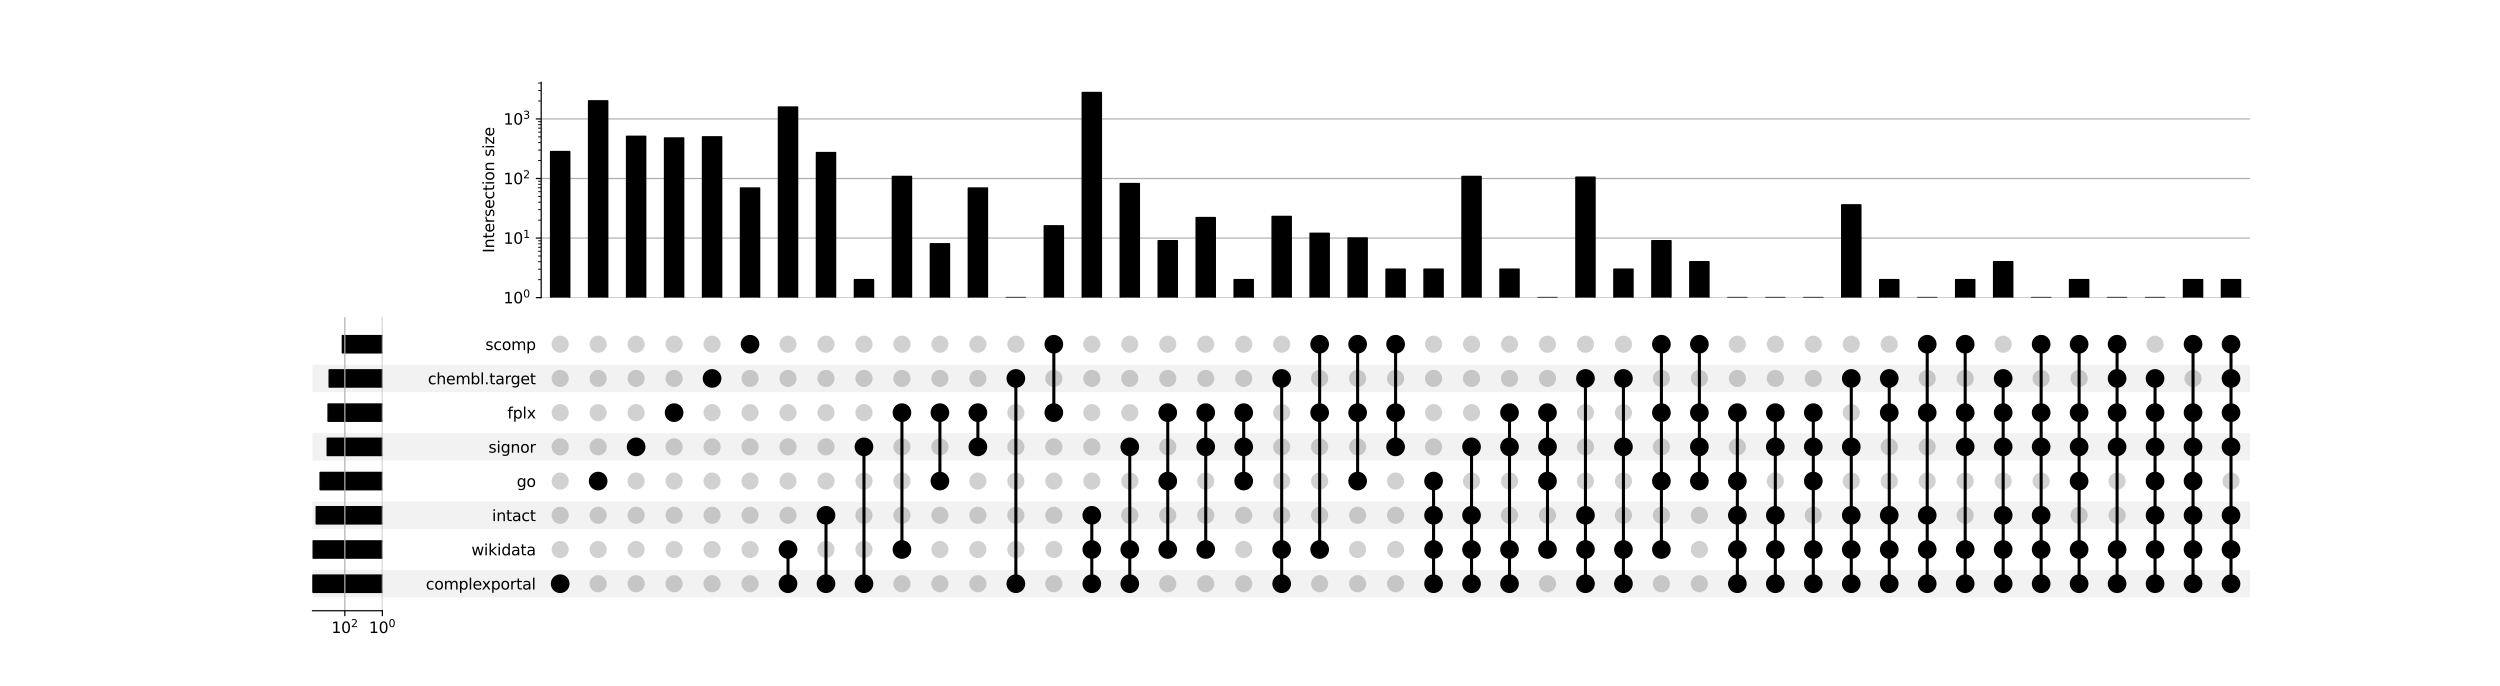<?xml version="1.0" encoding="utf-8" standalone="no"?>
<!DOCTYPE svg PUBLIC "-//W3C//DTD SVG 1.1//EN"
  "http://www.w3.org/Graphics/SVG/1.1/DTD/svg11.dtd">
<svg xmlns:xlink="http://www.w3.org/1999/xlink" width="1631.52pt" height="447.84pt" viewBox="0 0 1631.52 447.84" xmlns="http://www.w3.org/2000/svg" version="1.1">
 <defs>
  <style type="text/css">*{stroke-linejoin: round; stroke-linecap: butt}</style>
 </defs>
 <g id="figure_1">
  <g id="patch_1">
   <path d="M 0 447.84 
L 1631.52 447.84 
L 1631.52 0 
L 0 0 
z
" style="fill: #ffffff"/>
  </g>
  <g id="axes_1">
   <g id="patch_2">
    <path d="M 203.94 389.87 
L 1468.368 389.87 
L 1468.368 372.007 
L 203.94 372.007 
z
" clip-path="url(#pa95a28759a)" style="fill-opacity: 0.051"/>
   </g>
   <g id="patch_3">
    <path d="M 203.94 367.541 
L 1468.368 367.541 
L 1468.368 349.679 
L 203.94 349.679 
L 203.94 367.541 
z
" clip-path="url(#pa95a28759a)" style="fill: none"/>
   </g>
   <g id="patch_4">
    <path d="M 203.94 345.213 
L 1468.368 345.213 
L 1468.368 327.351 
L 203.94 327.351 
z
" clip-path="url(#pa95a28759a)" style="fill-opacity: 0.051"/>
   </g>
   <g id="patch_5">
    <path d="M 203.94 322.885 
L 1468.368 322.885 
L 1468.368 305.022 
L 203.94 305.022 
L 203.94 322.885 
z
" clip-path="url(#pa95a28759a)" style="fill: none"/>
   </g>
   <g id="patch_6">
    <path d="M 203.94 300.557 
L 1468.368 300.557 
L 1468.368 282.694 
L 203.94 282.694 
z
" clip-path="url(#pa95a28759a)" style="fill-opacity: 0.051"/>
   </g>
   <g id="patch_7">
    <path d="M 203.94 278.229 
L 1468.368 278.229 
L 1468.368 260.366 
L 203.94 260.366 
L 203.94 278.229 
z
" clip-path="url(#pa95a28759a)" style="fill: none"/>
   </g>
   <g id="patch_8">
    <path d="M 203.94 255.9 
L 1468.368 255.9 
L 1468.368 238.038 
L 203.94 238.038 
z
" clip-path="url(#pa95a28759a)" style="fill-opacity: 0.051"/>
   </g>
   <g id="patch_9">
    <path d="M 203.94 233.572 
L 1468.368 233.572 
L 1468.368 215.71 
L 203.94 215.71 
L 203.94 233.572 
z
" clip-path="url(#pa95a28759a)" style="fill: none"/>
   </g>
   <g id="matplotlib.axis_1"/>
   <g id="matplotlib.axis_2">
    <g id="ytick_1"/>
    <g id="ytick_2"/>
    <g id="ytick_3"/>
    <g id="ytick_4"/>
    <g id="ytick_5"/>
    <g id="ytick_6"/>
    <g id="ytick_7"/>
    <g id="ytick_8"/>
   </g>
  </g>
  <g id="axes_2">
   <g id="matplotlib.axis_3">
    <g id="ytick_9">
     <g id="line2d_1"/>
     <g id="text_1">
      <!-- complexportal -->
      <g transform="translate(277.898 384.738) scale(0.1 -0.1)">
       <defs>
        <path id="DejaVuSans-63" d="M 3122 3366 
L 3122 2828 
Q 2878 2963 2633 3030 
Q 2388 3097 2138 3097 
Q 1578 3097 1268 2742 
Q 959 2388 959 1747 
Q 959 1106 1268 751 
Q 1578 397 2138 397 
Q 2388 397 2633 464 
Q 2878 531 3122 666 
L 3122 134 
Q 2881 22 2623 -34 
Q 2366 -91 2075 -91 
Q 1284 -91 818 406 
Q 353 903 353 1747 
Q 353 2603 823 3093 
Q 1294 3584 2113 3584 
Q 2378 3584 2631 3529 
Q 2884 3475 3122 3366 
z
" transform="scale(0.016)"/>
        <path id="DejaVuSans-6f" d="M 1959 3097 
Q 1497 3097 1228 2736 
Q 959 2375 959 1747 
Q 959 1119 1226 758 
Q 1494 397 1959 397 
Q 2419 397 2687 759 
Q 2956 1122 2956 1747 
Q 2956 2369 2687 2733 
Q 2419 3097 1959 3097 
z
M 1959 3584 
Q 2709 3584 3137 3096 
Q 3566 2609 3566 1747 
Q 3566 888 3137 398 
Q 2709 -91 1959 -91 
Q 1206 -91 779 398 
Q 353 888 353 1747 
Q 353 2609 779 3096 
Q 1206 3584 1959 3584 
z
" transform="scale(0.016)"/>
        <path id="DejaVuSans-6d" d="M 3328 2828 
Q 3544 3216 3844 3400 
Q 4144 3584 4550 3584 
Q 5097 3584 5394 3201 
Q 5691 2819 5691 2113 
L 5691 0 
L 5113 0 
L 5113 2094 
Q 5113 2597 4934 2840 
Q 4756 3084 4391 3084 
Q 3944 3084 3684 2787 
Q 3425 2491 3425 1978 
L 3425 0 
L 2847 0 
L 2847 2094 
Q 2847 2600 2669 2842 
Q 2491 3084 2119 3084 
Q 1678 3084 1418 2786 
Q 1159 2488 1159 1978 
L 1159 0 
L 581 0 
L 581 3500 
L 1159 3500 
L 1159 2956 
Q 1356 3278 1631 3431 
Q 1906 3584 2284 3584 
Q 2666 3584 2933 3390 
Q 3200 3197 3328 2828 
z
" transform="scale(0.016)"/>
        <path id="DejaVuSans-70" d="M 1159 525 
L 1159 -1331 
L 581 -1331 
L 581 3500 
L 1159 3500 
L 1159 2969 
Q 1341 3281 1617 3432 
Q 1894 3584 2278 3584 
Q 2916 3584 3314 3078 
Q 3713 2572 3713 1747 
Q 3713 922 3314 415 
Q 2916 -91 2278 -91 
Q 1894 -91 1617 61 
Q 1341 213 1159 525 
z
M 3116 1747 
Q 3116 2381 2855 2742 
Q 2594 3103 2138 3103 
Q 1681 3103 1420 2742 
Q 1159 2381 1159 1747 
Q 1159 1113 1420 752 
Q 1681 391 2138 391 
Q 2594 391 2855 752 
Q 3116 1113 3116 1747 
z
" transform="scale(0.016)"/>
        <path id="DejaVuSans-6c" d="M 603 4863 
L 1178 4863 
L 1178 0 
L 603 0 
L 603 4863 
z
" transform="scale(0.016)"/>
        <path id="DejaVuSans-65" d="M 3597 1894 
L 3597 1613 
L 953 1613 
Q 991 1019 1311 708 
Q 1631 397 2203 397 
Q 2534 397 2845 478 
Q 3156 559 3463 722 
L 3463 178 
Q 3153 47 2828 -22 
Q 2503 -91 2169 -91 
Q 1331 -91 842 396 
Q 353 884 353 1716 
Q 353 2575 817 3079 
Q 1281 3584 2069 3584 
Q 2775 3584 3186 3129 
Q 3597 2675 3597 1894 
z
M 3022 2063 
Q 3016 2534 2758 2815 
Q 2500 3097 2075 3097 
Q 1594 3097 1305 2825 
Q 1016 2553 972 2059 
L 3022 2063 
z
" transform="scale(0.016)"/>
        <path id="DejaVuSans-78" d="M 3513 3500 
L 2247 1797 
L 3578 0 
L 2900 0 
L 1881 1375 
L 863 0 
L 184 0 
L 1544 1831 
L 300 3500 
L 978 3500 
L 1906 2253 
L 2834 3500 
L 3513 3500 
z
" transform="scale(0.016)"/>
        <path id="DejaVuSans-72" d="M 2631 2963 
Q 2534 3019 2420 3045 
Q 2306 3072 2169 3072 
Q 1681 3072 1420 2755 
Q 1159 2438 1159 1844 
L 1159 0 
L 581 0 
L 581 3500 
L 1159 3500 
L 1159 2956 
Q 1341 3275 1631 3429 
Q 1922 3584 2338 3584 
Q 2397 3584 2469 3576 
Q 2541 3569 2628 3553 
L 2631 2963 
z
" transform="scale(0.016)"/>
        <path id="DejaVuSans-74" d="M 1172 4494 
L 1172 3500 
L 2356 3500 
L 2356 3053 
L 1172 3053 
L 1172 1153 
Q 1172 725 1289 603 
Q 1406 481 1766 481 
L 2356 481 
L 2356 0 
L 1766 0 
Q 1100 0 847 248 
Q 594 497 594 1153 
L 594 3053 
L 172 3053 
L 172 3500 
L 594 3500 
L 594 4494 
L 1172 4494 
z
" transform="scale(0.016)"/>
        <path id="DejaVuSans-61" d="M 2194 1759 
Q 1497 1759 1228 1600 
Q 959 1441 959 1056 
Q 959 750 1161 570 
Q 1363 391 1709 391 
Q 2188 391 2477 730 
Q 2766 1069 2766 1631 
L 2766 1759 
L 2194 1759 
z
M 3341 1997 
L 3341 0 
L 2766 0 
L 2766 531 
Q 2569 213 2275 61 
Q 1981 -91 1556 -91 
Q 1019 -91 701 211 
Q 384 513 384 1019 
Q 384 1609 779 1909 
Q 1175 2209 1959 2209 
L 2766 2209 
L 2766 2266 
Q 2766 2663 2505 2880 
Q 2244 3097 1772 3097 
Q 1472 3097 1187 3025 
Q 903 2953 641 2809 
L 641 3341 
Q 956 3463 1253 3523 
Q 1550 3584 1831 3584 
Q 2591 3584 2966 3190 
Q 3341 2797 3341 1997 
z
" transform="scale(0.016)"/>
       </defs>
       <use xlink:href="#DejaVuSans-63"/>
       <use xlink:href="#DejaVuSans-6f" transform="translate(54.98 0)"/>
       <use xlink:href="#DejaVuSans-6d" transform="translate(116.162 0)"/>
       <use xlink:href="#DejaVuSans-70" transform="translate(213.574 0)"/>
       <use xlink:href="#DejaVuSans-6c" transform="translate(277.051 0)"/>
       <use xlink:href="#DejaVuSans-65" transform="translate(304.834 0)"/>
       <use xlink:href="#DejaVuSans-78" transform="translate(364.607 0)"/>
       <use xlink:href="#DejaVuSans-70" transform="translate(423.787 0)"/>
       <use xlink:href="#DejaVuSans-6f" transform="translate(487.264 0)"/>
       <use xlink:href="#DejaVuSans-72" transform="translate(548.445 0)"/>
       <use xlink:href="#DejaVuSans-74" transform="translate(589.559 0)"/>
       <use xlink:href="#DejaVuSans-61" transform="translate(628.768 0)"/>
       <use xlink:href="#DejaVuSans-6c" transform="translate(690.047 0)"/>
      </g>
     </g>
    </g>
    <g id="ytick_10">
     <g id="line2d_2"/>
     <g id="text_2">
      <!-- wikidata -->
      <g transform="translate(307.634 362.409) scale(0.1 -0.1)">
       <defs>
        <path id="DejaVuSans-77" d="M 269 3500 
L 844 3500 
L 1563 769 
L 2278 3500 
L 2956 3500 
L 3675 769 
L 4391 3500 
L 4966 3500 
L 4050 0 
L 3372 0 
L 2619 2869 
L 1863 0 
L 1184 0 
L 269 3500 
z
" transform="scale(0.016)"/>
        <path id="DejaVuSans-69" d="M 603 3500 
L 1178 3500 
L 1178 0 
L 603 0 
L 603 3500 
z
M 603 4863 
L 1178 4863 
L 1178 4134 
L 603 4134 
L 603 4863 
z
" transform="scale(0.016)"/>
        <path id="DejaVuSans-6b" d="M 581 4863 
L 1159 4863 
L 1159 1991 
L 2875 3500 
L 3609 3500 
L 1753 1863 
L 3688 0 
L 2938 0 
L 1159 1709 
L 1159 0 
L 581 0 
L 581 4863 
z
" transform="scale(0.016)"/>
        <path id="DejaVuSans-64" d="M 2906 2969 
L 2906 4863 
L 3481 4863 
L 3481 0 
L 2906 0 
L 2906 525 
Q 2725 213 2448 61 
Q 2172 -91 1784 -91 
Q 1150 -91 751 415 
Q 353 922 353 1747 
Q 353 2572 751 3078 
Q 1150 3584 1784 3584 
Q 2172 3584 2448 3432 
Q 2725 3281 2906 2969 
z
M 947 1747 
Q 947 1113 1208 752 
Q 1469 391 1925 391 
Q 2381 391 2643 752 
Q 2906 1113 2906 1747 
Q 2906 2381 2643 2742 
Q 2381 3103 1925 3103 
Q 1469 3103 1208 2742 
Q 947 2381 947 1747 
z
" transform="scale(0.016)"/>
       </defs>
       <use xlink:href="#DejaVuSans-77"/>
       <use xlink:href="#DejaVuSans-69" transform="translate(81.787 0)"/>
       <use xlink:href="#DejaVuSans-6b" transform="translate(109.57 0)"/>
       <use xlink:href="#DejaVuSans-69" transform="translate(167.48 0)"/>
       <use xlink:href="#DejaVuSans-64" transform="translate(195.264 0)"/>
       <use xlink:href="#DejaVuSans-61" transform="translate(258.74 0)"/>
       <use xlink:href="#DejaVuSans-74" transform="translate(320.02 0)"/>
       <use xlink:href="#DejaVuSans-61" transform="translate(359.229 0)"/>
      </g>
     </g>
    </g>
    <g id="ytick_11">
     <g id="line2d_3"/>
     <g id="text_3">
      <!-- intact -->
      <g transform="translate(321.101 340.081) scale(0.1 -0.1)">
       <defs>
        <path id="DejaVuSans-6e" d="M 3513 2113 
L 3513 0 
L 2938 0 
L 2938 2094 
Q 2938 2591 2744 2837 
Q 2550 3084 2163 3084 
Q 1697 3084 1428 2787 
Q 1159 2491 1159 1978 
L 1159 0 
L 581 0 
L 581 3500 
L 1159 3500 
L 1159 2956 
Q 1366 3272 1645 3428 
Q 1925 3584 2291 3584 
Q 2894 3584 3203 3211 
Q 3513 2838 3513 2113 
z
" transform="scale(0.016)"/>
       </defs>
       <use xlink:href="#DejaVuSans-69"/>
       <use xlink:href="#DejaVuSans-6e" transform="translate(27.783 0)"/>
       <use xlink:href="#DejaVuSans-74" transform="translate(91.162 0)"/>
       <use xlink:href="#DejaVuSans-61" transform="translate(130.371 0)"/>
       <use xlink:href="#DejaVuSans-63" transform="translate(191.65 0)"/>
       <use xlink:href="#DejaVuSans-74" transform="translate(246.631 0)"/>
      </g>
     </g>
    </g>
    <g id="ytick_12">
     <g id="line2d_4"/>
     <g id="text_4">
      <!-- go -->
      <g transform="translate(337.217 317.753) scale(0.1 -0.1)">
       <defs>
        <path id="DejaVuSans-67" d="M 2906 1791 
Q 2906 2416 2648 2759 
Q 2391 3103 1925 3103 
Q 1463 3103 1205 2759 
Q 947 2416 947 1791 
Q 947 1169 1205 825 
Q 1463 481 1925 481 
Q 2391 481 2648 825 
Q 2906 1169 2906 1791 
z
M 3481 434 
Q 3481 -459 3084 -895 
Q 2688 -1331 1869 -1331 
Q 1566 -1331 1297 -1286 
Q 1028 -1241 775 -1147 
L 775 -588 
Q 1028 -725 1275 -790 
Q 1522 -856 1778 -856 
Q 2344 -856 2625 -561 
Q 2906 -266 2906 331 
L 2906 616 
Q 2728 306 2450 153 
Q 2172 0 1784 0 
Q 1141 0 747 490 
Q 353 981 353 1791 
Q 353 2603 747 3093 
Q 1141 3584 1784 3584 
Q 2172 3584 2450 3431 
Q 2728 3278 2906 2969 
L 2906 3500 
L 3481 3500 
L 3481 434 
z
" transform="scale(0.016)"/>
       </defs>
       <use xlink:href="#DejaVuSans-67"/>
       <use xlink:href="#DejaVuSans-6f" transform="translate(63.477 0)"/>
      </g>
     </g>
    </g>
    <g id="ytick_13">
     <g id="line2d_5"/>
     <g id="text_5">
      <!-- signor -->
      <g transform="translate(318.781 295.425) scale(0.1 -0.1)">
       <defs>
        <path id="DejaVuSans-73" d="M 2834 3397 
L 2834 2853 
Q 2591 2978 2328 3040 
Q 2066 3103 1784 3103 
Q 1356 3103 1142 2972 
Q 928 2841 928 2578 
Q 928 2378 1081 2264 
Q 1234 2150 1697 2047 
L 1894 2003 
Q 2506 1872 2764 1633 
Q 3022 1394 3022 966 
Q 3022 478 2636 193 
Q 2250 -91 1575 -91 
Q 1294 -91 989 -36 
Q 684 19 347 128 
L 347 722 
Q 666 556 975 473 
Q 1284 391 1588 391 
Q 1994 391 2212 530 
Q 2431 669 2431 922 
Q 2431 1156 2273 1281 
Q 2116 1406 1581 1522 
L 1381 1569 
Q 847 1681 609 1914 
Q 372 2147 372 2553 
Q 372 3047 722 3315 
Q 1072 3584 1716 3584 
Q 2034 3584 2315 3537 
Q 2597 3491 2834 3397 
z
" transform="scale(0.016)"/>
       </defs>
       <use xlink:href="#DejaVuSans-73"/>
       <use xlink:href="#DejaVuSans-69" transform="translate(52.1 0)"/>
       <use xlink:href="#DejaVuSans-67" transform="translate(79.883 0)"/>
       <use xlink:href="#DejaVuSans-6e" transform="translate(143.359 0)"/>
       <use xlink:href="#DejaVuSans-6f" transform="translate(206.738 0)"/>
       <use xlink:href="#DejaVuSans-72" transform="translate(267.92 0)"/>
      </g>
     </g>
    </g>
    <g id="ytick_14">
     <g id="line2d_6"/>
     <g id="text_6">
      <!-- fplx -->
      <g transform="translate(331.118 273.097) scale(0.1 -0.1)">
       <defs>
        <path id="DejaVuSans-66" d="M 2375 4863 
L 2375 4384 
L 1825 4384 
Q 1516 4384 1395 4259 
Q 1275 4134 1275 3809 
L 1275 3500 
L 2222 3500 
L 2222 3053 
L 1275 3053 
L 1275 0 
L 697 0 
L 697 3053 
L 147 3053 
L 147 3500 
L 697 3500 
L 697 3744 
Q 697 4328 969 4595 
Q 1241 4863 1831 4863 
L 2375 4863 
z
" transform="scale(0.016)"/>
       </defs>
       <use xlink:href="#DejaVuSans-66"/>
       <use xlink:href="#DejaVuSans-70" transform="translate(35.205 0)"/>
       <use xlink:href="#DejaVuSans-6c" transform="translate(98.682 0)"/>
       <use xlink:href="#DejaVuSans-78" transform="translate(126.465 0)"/>
      </g>
     </g>
    </g>
    <g id="ytick_15">
     <g id="line2d_7"/>
     <g id="text_7">
      <!-- chembl.target -->
      <g transform="translate(279.243 250.768) scale(0.1 -0.1)">
       <defs>
        <path id="DejaVuSans-68" d="M 3513 2113 
L 3513 0 
L 2938 0 
L 2938 2094 
Q 2938 2591 2744 2837 
Q 2550 3084 2163 3084 
Q 1697 3084 1428 2787 
Q 1159 2491 1159 1978 
L 1159 0 
L 581 0 
L 581 4863 
L 1159 4863 
L 1159 2956 
Q 1366 3272 1645 3428 
Q 1925 3584 2291 3584 
Q 2894 3584 3203 3211 
Q 3513 2838 3513 2113 
z
" transform="scale(0.016)"/>
        <path id="DejaVuSans-62" d="M 3116 1747 
Q 3116 2381 2855 2742 
Q 2594 3103 2138 3103 
Q 1681 3103 1420 2742 
Q 1159 2381 1159 1747 
Q 1159 1113 1420 752 
Q 1681 391 2138 391 
Q 2594 391 2855 752 
Q 3116 1113 3116 1747 
z
M 1159 2969 
Q 1341 3281 1617 3432 
Q 1894 3584 2278 3584 
Q 2916 3584 3314 3078 
Q 3713 2572 3713 1747 
Q 3713 922 3314 415 
Q 2916 -91 2278 -91 
Q 1894 -91 1617 61 
Q 1341 213 1159 525 
L 1159 0 
L 581 0 
L 581 4863 
L 1159 4863 
L 1159 2969 
z
" transform="scale(0.016)"/>
        <path id="DejaVuSans-2e" d="M 684 794 
L 1344 794 
L 1344 0 
L 684 0 
L 684 794 
z
" transform="scale(0.016)"/>
       </defs>
       <use xlink:href="#DejaVuSans-63"/>
       <use xlink:href="#DejaVuSans-68" transform="translate(54.98 0)"/>
       <use xlink:href="#DejaVuSans-65" transform="translate(118.359 0)"/>
       <use xlink:href="#DejaVuSans-6d" transform="translate(179.883 0)"/>
       <use xlink:href="#DejaVuSans-62" transform="translate(277.295 0)"/>
       <use xlink:href="#DejaVuSans-6c" transform="translate(340.771 0)"/>
       <use xlink:href="#DejaVuSans-2e" transform="translate(368.555 0)"/>
       <use xlink:href="#DejaVuSans-74" transform="translate(400.342 0)"/>
       <use xlink:href="#DejaVuSans-61" transform="translate(439.551 0)"/>
       <use xlink:href="#DejaVuSans-72" transform="translate(500.83 0)"/>
       <use xlink:href="#DejaVuSans-67" transform="translate(540.193 0)"/>
       <use xlink:href="#DejaVuSans-65" transform="translate(603.67 0)"/>
       <use xlink:href="#DejaVuSans-74" transform="translate(665.193 0)"/>
      </g>
     </g>
    </g>
    <g id="ytick_16">
     <g id="line2d_8"/>
     <g id="text_8">
      <!-- scomp -->
      <g transform="translate(316.768 228.44) scale(0.1 -0.1)">
       <use xlink:href="#DejaVuSans-73"/>
       <use xlink:href="#DejaVuSans-63" transform="translate(52.1 0)"/>
       <use xlink:href="#DejaVuSans-6f" transform="translate(107.08 0)"/>
       <use xlink:href="#DejaVuSans-6d" transform="translate(168.262 0)"/>
       <use xlink:href="#DejaVuSans-70" transform="translate(265.674 0)"/>
      </g>
     </g>
    </g>
   </g>
   <g id="LineCollection_1">
    <path d="M 365.575 380.938 
L 365.575 380.938 
" clip-path="url(#p3c4d94bde0)" style="fill: none; stroke: #000000; stroke-width: 2"/>
    <path d="M 390.357 313.954 
L 390.357 313.954 
" clip-path="url(#p3c4d94bde0)" style="fill: none; stroke: #000000; stroke-width: 2"/>
    <path d="M 415.139 291.625 
L 415.139 291.625 
" clip-path="url(#p3c4d94bde0)" style="fill: none; stroke: #000000; stroke-width: 2"/>
    <path d="M 439.92 269.297 
L 439.92 269.297 
" clip-path="url(#p3c4d94bde0)" style="fill: none; stroke: #000000; stroke-width: 2"/>
    <path d="M 464.702 246.969 
L 464.702 246.969 
" clip-path="url(#p3c4d94bde0)" style="fill: none; stroke: #000000; stroke-width: 2"/>
    <path d="M 489.484 224.641 
L 489.484 224.641 
" clip-path="url(#p3c4d94bde0)" style="fill: none; stroke: #000000; stroke-width: 2"/>
    <path d="M 514.266 380.938 
L 514.266 358.61 
" clip-path="url(#p3c4d94bde0)" style="fill: none; stroke: #000000; stroke-width: 2"/>
    <path d="M 539.048 380.938 
L 539.048 336.282 
" clip-path="url(#p3c4d94bde0)" style="fill: none; stroke: #000000; stroke-width: 2"/>
    <path d="M 563.83 380.938 
L 563.83 291.625 
" clip-path="url(#p3c4d94bde0)" style="fill: none; stroke: #000000; stroke-width: 2"/>
    <path d="M 588.612 358.61 
L 588.612 269.297 
" clip-path="url(#p3c4d94bde0)" style="fill: none; stroke: #000000; stroke-width: 2"/>
    <path d="M 613.394 313.954 
L 613.394 269.297 
" clip-path="url(#p3c4d94bde0)" style="fill: none; stroke: #000000; stroke-width: 2"/>
    <path d="M 638.175 291.625 
L 638.175 269.297 
" clip-path="url(#p3c4d94bde0)" style="fill: none; stroke: #000000; stroke-width: 2"/>
    <path d="M 662.957 380.938 
L 662.957 246.969 
" clip-path="url(#p3c4d94bde0)" style="fill: none; stroke: #000000; stroke-width: 2"/>
    <path d="M 687.739 269.297 
L 687.739 224.641 
" clip-path="url(#p3c4d94bde0)" style="fill: none; stroke: #000000; stroke-width: 2"/>
    <path d="M 712.521 380.938 
L 712.521 336.282 
" clip-path="url(#p3c4d94bde0)" style="fill: none; stroke: #000000; stroke-width: 2"/>
    <path d="M 737.303 380.938 
L 737.303 291.625 
" clip-path="url(#p3c4d94bde0)" style="fill: none; stroke: #000000; stroke-width: 2"/>
    <path d="M 762.085 358.61 
L 762.085 269.297 
" clip-path="url(#p3c4d94bde0)" style="fill: none; stroke: #000000; stroke-width: 2"/>
    <path d="M 786.867 358.61 
L 786.867 269.297 
" clip-path="url(#p3c4d94bde0)" style="fill: none; stroke: #000000; stroke-width: 2"/>
    <path d="M 811.649 313.954 
L 811.649 269.297 
" clip-path="url(#p3c4d94bde0)" style="fill: none; stroke: #000000; stroke-width: 2"/>
    <path d="M 836.43 380.938 
L 836.43 246.969 
" clip-path="url(#p3c4d94bde0)" style="fill: none; stroke: #000000; stroke-width: 2"/>
    <path d="M 861.212 358.61 
L 861.212 224.641 
" clip-path="url(#p3c4d94bde0)" style="fill: none; stroke: #000000; stroke-width: 2"/>
    <path d="M 885.994 313.954 
L 885.994 224.641 
" clip-path="url(#p3c4d94bde0)" style="fill: none; stroke: #000000; stroke-width: 2"/>
    <path d="M 910.776 291.625 
L 910.776 224.641 
" clip-path="url(#p3c4d94bde0)" style="fill: none; stroke: #000000; stroke-width: 2"/>
    <path d="M 935.558 380.938 
L 935.558 313.954 
" clip-path="url(#p3c4d94bde0)" style="fill: none; stroke: #000000; stroke-width: 2"/>
    <path d="M 960.34 380.938 
L 960.34 291.625 
" clip-path="url(#p3c4d94bde0)" style="fill: none; stroke: #000000; stroke-width: 2"/>
    <path d="M 985.122 380.938 
L 985.122 269.297 
" clip-path="url(#p3c4d94bde0)" style="fill: none; stroke: #000000; stroke-width: 2"/>
    <path d="M 1009.903 358.61 
L 1009.903 269.297 
" clip-path="url(#p3c4d94bde0)" style="fill: none; stroke: #000000; stroke-width: 2"/>
    <path d="M 1034.685 380.938 
L 1034.685 246.969 
" clip-path="url(#p3c4d94bde0)" style="fill: none; stroke: #000000; stroke-width: 2"/>
    <path d="M 1059.467 380.938 
L 1059.467 246.969 
" clip-path="url(#p3c4d94bde0)" style="fill: none; stroke: #000000; stroke-width: 2"/>
    <path d="M 1084.249 358.61 
L 1084.249 224.641 
" clip-path="url(#p3c4d94bde0)" style="fill: none; stroke: #000000; stroke-width: 2"/>
    <path d="M 1109.031 313.954 
L 1109.031 224.641 
" clip-path="url(#p3c4d94bde0)" style="fill: none; stroke: #000000; stroke-width: 2"/>
    <path d="M 1133.813 380.938 
L 1133.813 269.297 
" clip-path="url(#p3c4d94bde0)" style="fill: none; stroke: #000000; stroke-width: 2"/>
    <path d="M 1158.595 380.938 
L 1158.595 269.297 
" clip-path="url(#p3c4d94bde0)" style="fill: none; stroke: #000000; stroke-width: 2"/>
    <path d="M 1183.377 380.938 
L 1183.377 269.297 
" clip-path="url(#p3c4d94bde0)" style="fill: none; stroke: #000000; stroke-width: 2"/>
    <path d="M 1208.158 380.938 
L 1208.158 246.969 
" clip-path="url(#p3c4d94bde0)" style="fill: none; stroke: #000000; stroke-width: 2"/>
    <path d="M 1232.94 380.938 
L 1232.94 246.969 
" clip-path="url(#p3c4d94bde0)" style="fill: none; stroke: #000000; stroke-width: 2"/>
    <path d="M 1257.722 380.938 
L 1257.722 224.641 
" clip-path="url(#p3c4d94bde0)" style="fill: none; stroke: #000000; stroke-width: 2"/>
    <path d="M 1282.504 380.938 
L 1282.504 224.641 
" clip-path="url(#p3c4d94bde0)" style="fill: none; stroke: #000000; stroke-width: 2"/>
    <path d="M 1307.286 380.938 
L 1307.286 246.969 
" clip-path="url(#p3c4d94bde0)" style="fill: none; stroke: #000000; stroke-width: 2"/>
    <path d="M 1332.068 380.938 
L 1332.068 224.641 
" clip-path="url(#p3c4d94bde0)" style="fill: none; stroke: #000000; stroke-width: 2"/>
    <path d="M 1356.85 380.938 
L 1356.85 224.641 
" clip-path="url(#p3c4d94bde0)" style="fill: none; stroke: #000000; stroke-width: 2"/>
    <path d="M 1381.631 380.938 
L 1381.631 224.641 
" clip-path="url(#p3c4d94bde0)" style="fill: none; stroke: #000000; stroke-width: 2"/>
    <path d="M 1406.413 380.938 
L 1406.413 246.969 
" clip-path="url(#p3c4d94bde0)" style="fill: none; stroke: #000000; stroke-width: 2"/>
    <path d="M 1431.195 380.938 
L 1431.195 224.641 
" clip-path="url(#p3c4d94bde0)" style="fill: none; stroke: #000000; stroke-width: 2"/>
    <path d="M 1455.977 380.938 
L 1455.977 224.641 
" clip-path="url(#p3c4d94bde0)" style="fill: none; stroke: #000000; stroke-width: 2"/>
   </g>
   <g id="PathCollection_1">
    <defs>
     <path id="C0_0_925647f844" d="M 0 5.6 
C 1.485 5.6 2.91 5.01 3.96 3.96 
C 5.01 2.91 5.6 1.485 5.6 -0 
C 5.6 -1.485 5.01 -2.91 3.96 -3.96 
C 2.91 -5.01 1.485 -5.6 0 -5.6 
C -1.485 -5.6 -2.91 -5.01 -3.96 -3.96 
C -5.01 -2.91 -5.6 -1.485 -5.6 0 
C -5.6 1.485 -5.01 2.91 -3.96 3.96 
C -2.91 5.01 -1.485 5.6 0 5.6 
z
"/>
    </defs>
    <g clip-path="url(#p3c4d94bde0)">
     <use xlink:href="#C0_0_925647f844" x="365.575" y="380.938" style="stroke: #000000"/>
    </g>
    <g clip-path="url(#p3c4d94bde0)">
     <use xlink:href="#C0_0_925647f844" x="365.575" y="358.61" style="fill-opacity: 0.18"/>
    </g>
    <g clip-path="url(#p3c4d94bde0)">
     <use xlink:href="#C0_0_925647f844" x="365.575" y="336.282" style="fill-opacity: 0.18"/>
    </g>
    <g clip-path="url(#p3c4d94bde0)">
     <use xlink:href="#C0_0_925647f844" x="365.575" y="313.954" style="fill-opacity: 0.18"/>
    </g>
    <g clip-path="url(#p3c4d94bde0)">
     <use xlink:href="#C0_0_925647f844" x="365.575" y="291.625" style="fill-opacity: 0.18"/>
    </g>
    <g clip-path="url(#p3c4d94bde0)">
     <use xlink:href="#C0_0_925647f844" x="365.575" y="269.297" style="fill-opacity: 0.18"/>
    </g>
    <g clip-path="url(#p3c4d94bde0)">
     <use xlink:href="#C0_0_925647f844" x="365.575" y="246.969" style="fill-opacity: 0.18"/>
    </g>
    <g clip-path="url(#p3c4d94bde0)">
     <use xlink:href="#C0_0_925647f844" x="365.575" y="224.641" style="fill-opacity: 0.18"/>
    </g>
    <g clip-path="url(#p3c4d94bde0)">
     <use xlink:href="#C0_0_925647f844" x="390.357" y="380.938" style="fill-opacity: 0.18"/>
    </g>
    <g clip-path="url(#p3c4d94bde0)">
     <use xlink:href="#C0_0_925647f844" x="390.357" y="358.61" style="fill-opacity: 0.18"/>
    </g>
    <g clip-path="url(#p3c4d94bde0)">
     <use xlink:href="#C0_0_925647f844" x="390.357" y="336.282" style="fill-opacity: 0.18"/>
    </g>
    <g clip-path="url(#p3c4d94bde0)">
     <use xlink:href="#C0_0_925647f844" x="390.357" y="313.954" style="stroke: #000000"/>
    </g>
    <g clip-path="url(#p3c4d94bde0)">
     <use xlink:href="#C0_0_925647f844" x="390.357" y="291.625" style="fill-opacity: 0.18"/>
    </g>
    <g clip-path="url(#p3c4d94bde0)">
     <use xlink:href="#C0_0_925647f844" x="390.357" y="269.297" style="fill-opacity: 0.18"/>
    </g>
    <g clip-path="url(#p3c4d94bde0)">
     <use xlink:href="#C0_0_925647f844" x="390.357" y="246.969" style="fill-opacity: 0.18"/>
    </g>
    <g clip-path="url(#p3c4d94bde0)">
     <use xlink:href="#C0_0_925647f844" x="390.357" y="224.641" style="fill-opacity: 0.18"/>
    </g>
    <g clip-path="url(#p3c4d94bde0)">
     <use xlink:href="#C0_0_925647f844" x="415.139" y="380.938" style="fill-opacity: 0.18"/>
    </g>
    <g clip-path="url(#p3c4d94bde0)">
     <use xlink:href="#C0_0_925647f844" x="415.139" y="358.61" style="fill-opacity: 0.18"/>
    </g>
    <g clip-path="url(#p3c4d94bde0)">
     <use xlink:href="#C0_0_925647f844" x="415.139" y="336.282" style="fill-opacity: 0.18"/>
    </g>
    <g clip-path="url(#p3c4d94bde0)">
     <use xlink:href="#C0_0_925647f844" x="415.139" y="313.954" style="fill-opacity: 0.18"/>
    </g>
    <g clip-path="url(#p3c4d94bde0)">
     <use xlink:href="#C0_0_925647f844" x="415.139" y="291.625" style="stroke: #000000"/>
    </g>
    <g clip-path="url(#p3c4d94bde0)">
     <use xlink:href="#C0_0_925647f844" x="415.139" y="269.297" style="fill-opacity: 0.18"/>
    </g>
    <g clip-path="url(#p3c4d94bde0)">
     <use xlink:href="#C0_0_925647f844" x="415.139" y="246.969" style="fill-opacity: 0.18"/>
    </g>
    <g clip-path="url(#p3c4d94bde0)">
     <use xlink:href="#C0_0_925647f844" x="415.139" y="224.641" style="fill-opacity: 0.18"/>
    </g>
    <g clip-path="url(#p3c4d94bde0)">
     <use xlink:href="#C0_0_925647f844" x="439.92" y="380.938" style="fill-opacity: 0.18"/>
    </g>
    <g clip-path="url(#p3c4d94bde0)">
     <use xlink:href="#C0_0_925647f844" x="439.92" y="358.61" style="fill-opacity: 0.18"/>
    </g>
    <g clip-path="url(#p3c4d94bde0)">
     <use xlink:href="#C0_0_925647f844" x="439.92" y="336.282" style="fill-opacity: 0.18"/>
    </g>
    <g clip-path="url(#p3c4d94bde0)">
     <use xlink:href="#C0_0_925647f844" x="439.92" y="313.954" style="fill-opacity: 0.18"/>
    </g>
    <g clip-path="url(#p3c4d94bde0)">
     <use xlink:href="#C0_0_925647f844" x="439.92" y="291.625" style="fill-opacity: 0.18"/>
    </g>
    <g clip-path="url(#p3c4d94bde0)">
     <use xlink:href="#C0_0_925647f844" x="439.92" y="269.297" style="stroke: #000000"/>
    </g>
    <g clip-path="url(#p3c4d94bde0)">
     <use xlink:href="#C0_0_925647f844" x="439.92" y="246.969" style="fill-opacity: 0.18"/>
    </g>
    <g clip-path="url(#p3c4d94bde0)">
     <use xlink:href="#C0_0_925647f844" x="439.92" y="224.641" style="fill-opacity: 0.18"/>
    </g>
    <g clip-path="url(#p3c4d94bde0)">
     <use xlink:href="#C0_0_925647f844" x="464.702" y="380.938" style="fill-opacity: 0.18"/>
    </g>
    <g clip-path="url(#p3c4d94bde0)">
     <use xlink:href="#C0_0_925647f844" x="464.702" y="358.61" style="fill-opacity: 0.18"/>
    </g>
    <g clip-path="url(#p3c4d94bde0)">
     <use xlink:href="#C0_0_925647f844" x="464.702" y="336.282" style="fill-opacity: 0.18"/>
    </g>
    <g clip-path="url(#p3c4d94bde0)">
     <use xlink:href="#C0_0_925647f844" x="464.702" y="313.954" style="fill-opacity: 0.18"/>
    </g>
    <g clip-path="url(#p3c4d94bde0)">
     <use xlink:href="#C0_0_925647f844" x="464.702" y="291.625" style="fill-opacity: 0.18"/>
    </g>
    <g clip-path="url(#p3c4d94bde0)">
     <use xlink:href="#C0_0_925647f844" x="464.702" y="269.297" style="fill-opacity: 0.18"/>
    </g>
    <g clip-path="url(#p3c4d94bde0)">
     <use xlink:href="#C0_0_925647f844" x="464.702" y="246.969" style="stroke: #000000"/>
    </g>
    <g clip-path="url(#p3c4d94bde0)">
     <use xlink:href="#C0_0_925647f844" x="464.702" y="224.641" style="fill-opacity: 0.18"/>
    </g>
    <g clip-path="url(#p3c4d94bde0)">
     <use xlink:href="#C0_0_925647f844" x="489.484" y="380.938" style="fill-opacity: 0.18"/>
    </g>
    <g clip-path="url(#p3c4d94bde0)">
     <use xlink:href="#C0_0_925647f844" x="489.484" y="358.61" style="fill-opacity: 0.18"/>
    </g>
    <g clip-path="url(#p3c4d94bde0)">
     <use xlink:href="#C0_0_925647f844" x="489.484" y="336.282" style="fill-opacity: 0.18"/>
    </g>
    <g clip-path="url(#p3c4d94bde0)">
     <use xlink:href="#C0_0_925647f844" x="489.484" y="313.954" style="fill-opacity: 0.18"/>
    </g>
    <g clip-path="url(#p3c4d94bde0)">
     <use xlink:href="#C0_0_925647f844" x="489.484" y="291.625" style="fill-opacity: 0.18"/>
    </g>
    <g clip-path="url(#p3c4d94bde0)">
     <use xlink:href="#C0_0_925647f844" x="489.484" y="269.297" style="fill-opacity: 0.18"/>
    </g>
    <g clip-path="url(#p3c4d94bde0)">
     <use xlink:href="#C0_0_925647f844" x="489.484" y="246.969" style="fill-opacity: 0.18"/>
    </g>
    <g clip-path="url(#p3c4d94bde0)">
     <use xlink:href="#C0_0_925647f844" x="489.484" y="224.641" style="stroke: #000000"/>
    </g>
    <g clip-path="url(#p3c4d94bde0)">
     <use xlink:href="#C0_0_925647f844" x="514.266" y="380.938" style="stroke: #000000"/>
    </g>
    <g clip-path="url(#p3c4d94bde0)">
     <use xlink:href="#C0_0_925647f844" x="514.266" y="358.61" style="stroke: #000000"/>
    </g>
    <g clip-path="url(#p3c4d94bde0)">
     <use xlink:href="#C0_0_925647f844" x="514.266" y="336.282" style="fill-opacity: 0.18"/>
    </g>
    <g clip-path="url(#p3c4d94bde0)">
     <use xlink:href="#C0_0_925647f844" x="514.266" y="313.954" style="fill-opacity: 0.18"/>
    </g>
    <g clip-path="url(#p3c4d94bde0)">
     <use xlink:href="#C0_0_925647f844" x="514.266" y="291.625" style="fill-opacity: 0.18"/>
    </g>
    <g clip-path="url(#p3c4d94bde0)">
     <use xlink:href="#C0_0_925647f844" x="514.266" y="269.297" style="fill-opacity: 0.18"/>
    </g>
    <g clip-path="url(#p3c4d94bde0)">
     <use xlink:href="#C0_0_925647f844" x="514.266" y="246.969" style="fill-opacity: 0.18"/>
    </g>
    <g clip-path="url(#p3c4d94bde0)">
     <use xlink:href="#C0_0_925647f844" x="514.266" y="224.641" style="fill-opacity: 0.18"/>
    </g>
    <g clip-path="url(#p3c4d94bde0)">
     <use xlink:href="#C0_0_925647f844" x="539.048" y="380.938" style="stroke: #000000"/>
    </g>
    <g clip-path="url(#p3c4d94bde0)">
     <use xlink:href="#C0_0_925647f844" x="539.048" y="358.61" style="fill-opacity: 0.18"/>
    </g>
    <g clip-path="url(#p3c4d94bde0)">
     <use xlink:href="#C0_0_925647f844" x="539.048" y="336.282" style="stroke: #000000"/>
    </g>
    <g clip-path="url(#p3c4d94bde0)">
     <use xlink:href="#C0_0_925647f844" x="539.048" y="313.954" style="fill-opacity: 0.18"/>
    </g>
    <g clip-path="url(#p3c4d94bde0)">
     <use xlink:href="#C0_0_925647f844" x="539.048" y="291.625" style="fill-opacity: 0.18"/>
    </g>
    <g clip-path="url(#p3c4d94bde0)">
     <use xlink:href="#C0_0_925647f844" x="539.048" y="269.297" style="fill-opacity: 0.18"/>
    </g>
    <g clip-path="url(#p3c4d94bde0)">
     <use xlink:href="#C0_0_925647f844" x="539.048" y="246.969" style="fill-opacity: 0.18"/>
    </g>
    <g clip-path="url(#p3c4d94bde0)">
     <use xlink:href="#C0_0_925647f844" x="539.048" y="224.641" style="fill-opacity: 0.18"/>
    </g>
    <g clip-path="url(#p3c4d94bde0)">
     <use xlink:href="#C0_0_925647f844" x="563.83" y="380.938" style="stroke: #000000"/>
    </g>
    <g clip-path="url(#p3c4d94bde0)">
     <use xlink:href="#C0_0_925647f844" x="563.83" y="358.61" style="fill-opacity: 0.18"/>
    </g>
    <g clip-path="url(#p3c4d94bde0)">
     <use xlink:href="#C0_0_925647f844" x="563.83" y="336.282" style="fill-opacity: 0.18"/>
    </g>
    <g clip-path="url(#p3c4d94bde0)">
     <use xlink:href="#C0_0_925647f844" x="563.83" y="313.954" style="fill-opacity: 0.18"/>
    </g>
    <g clip-path="url(#p3c4d94bde0)">
     <use xlink:href="#C0_0_925647f844" x="563.83" y="291.625" style="stroke: #000000"/>
    </g>
    <g clip-path="url(#p3c4d94bde0)">
     <use xlink:href="#C0_0_925647f844" x="563.83" y="269.297" style="fill-opacity: 0.18"/>
    </g>
    <g clip-path="url(#p3c4d94bde0)">
     <use xlink:href="#C0_0_925647f844" x="563.83" y="246.969" style="fill-opacity: 0.18"/>
    </g>
    <g clip-path="url(#p3c4d94bde0)">
     <use xlink:href="#C0_0_925647f844" x="563.83" y="224.641" style="fill-opacity: 0.18"/>
    </g>
    <g clip-path="url(#p3c4d94bde0)">
     <use xlink:href="#C0_0_925647f844" x="588.612" y="380.938" style="fill-opacity: 0.18"/>
    </g>
    <g clip-path="url(#p3c4d94bde0)">
     <use xlink:href="#C0_0_925647f844" x="588.612" y="358.61" style="stroke: #000000"/>
    </g>
    <g clip-path="url(#p3c4d94bde0)">
     <use xlink:href="#C0_0_925647f844" x="588.612" y="336.282" style="fill-opacity: 0.18"/>
    </g>
    <g clip-path="url(#p3c4d94bde0)">
     <use xlink:href="#C0_0_925647f844" x="588.612" y="313.954" style="fill-opacity: 0.18"/>
    </g>
    <g clip-path="url(#p3c4d94bde0)">
     <use xlink:href="#C0_0_925647f844" x="588.612" y="291.625" style="fill-opacity: 0.18"/>
    </g>
    <g clip-path="url(#p3c4d94bde0)">
     <use xlink:href="#C0_0_925647f844" x="588.612" y="269.297" style="stroke: #000000"/>
    </g>
    <g clip-path="url(#p3c4d94bde0)">
     <use xlink:href="#C0_0_925647f844" x="588.612" y="246.969" style="fill-opacity: 0.18"/>
    </g>
    <g clip-path="url(#p3c4d94bde0)">
     <use xlink:href="#C0_0_925647f844" x="588.612" y="224.641" style="fill-opacity: 0.18"/>
    </g>
    <g clip-path="url(#p3c4d94bde0)">
     <use xlink:href="#C0_0_925647f844" x="613.394" y="380.938" style="fill-opacity: 0.18"/>
    </g>
    <g clip-path="url(#p3c4d94bde0)">
     <use xlink:href="#C0_0_925647f844" x="613.394" y="358.61" style="fill-opacity: 0.18"/>
    </g>
    <g clip-path="url(#p3c4d94bde0)">
     <use xlink:href="#C0_0_925647f844" x="613.394" y="336.282" style="fill-opacity: 0.18"/>
    </g>
    <g clip-path="url(#p3c4d94bde0)">
     <use xlink:href="#C0_0_925647f844" x="613.394" y="313.954" style="stroke: #000000"/>
    </g>
    <g clip-path="url(#p3c4d94bde0)">
     <use xlink:href="#C0_0_925647f844" x="613.394" y="291.625" style="fill-opacity: 0.18"/>
    </g>
    <g clip-path="url(#p3c4d94bde0)">
     <use xlink:href="#C0_0_925647f844" x="613.394" y="269.297" style="stroke: #000000"/>
    </g>
    <g clip-path="url(#p3c4d94bde0)">
     <use xlink:href="#C0_0_925647f844" x="613.394" y="246.969" style="fill-opacity: 0.18"/>
    </g>
    <g clip-path="url(#p3c4d94bde0)">
     <use xlink:href="#C0_0_925647f844" x="613.394" y="224.641" style="fill-opacity: 0.18"/>
    </g>
    <g clip-path="url(#p3c4d94bde0)">
     <use xlink:href="#C0_0_925647f844" x="638.175" y="380.938" style="fill-opacity: 0.18"/>
    </g>
    <g clip-path="url(#p3c4d94bde0)">
     <use xlink:href="#C0_0_925647f844" x="638.175" y="358.61" style="fill-opacity: 0.18"/>
    </g>
    <g clip-path="url(#p3c4d94bde0)">
     <use xlink:href="#C0_0_925647f844" x="638.175" y="336.282" style="fill-opacity: 0.18"/>
    </g>
    <g clip-path="url(#p3c4d94bde0)">
     <use xlink:href="#C0_0_925647f844" x="638.175" y="313.954" style="fill-opacity: 0.18"/>
    </g>
    <g clip-path="url(#p3c4d94bde0)">
     <use xlink:href="#C0_0_925647f844" x="638.175" y="291.625" style="stroke: #000000"/>
    </g>
    <g clip-path="url(#p3c4d94bde0)">
     <use xlink:href="#C0_0_925647f844" x="638.175" y="269.297" style="stroke: #000000"/>
    </g>
    <g clip-path="url(#p3c4d94bde0)">
     <use xlink:href="#C0_0_925647f844" x="638.175" y="246.969" style="fill-opacity: 0.18"/>
    </g>
    <g clip-path="url(#p3c4d94bde0)">
     <use xlink:href="#C0_0_925647f844" x="638.175" y="224.641" style="fill-opacity: 0.18"/>
    </g>
    <g clip-path="url(#p3c4d94bde0)">
     <use xlink:href="#C0_0_925647f844" x="662.957" y="380.938" style="stroke: #000000"/>
    </g>
    <g clip-path="url(#p3c4d94bde0)">
     <use xlink:href="#C0_0_925647f844" x="662.957" y="358.61" style="fill-opacity: 0.18"/>
    </g>
    <g clip-path="url(#p3c4d94bde0)">
     <use xlink:href="#C0_0_925647f844" x="662.957" y="336.282" style="fill-opacity: 0.18"/>
    </g>
    <g clip-path="url(#p3c4d94bde0)">
     <use xlink:href="#C0_0_925647f844" x="662.957" y="313.954" style="fill-opacity: 0.18"/>
    </g>
    <g clip-path="url(#p3c4d94bde0)">
     <use xlink:href="#C0_0_925647f844" x="662.957" y="291.625" style="fill-opacity: 0.18"/>
    </g>
    <g clip-path="url(#p3c4d94bde0)">
     <use xlink:href="#C0_0_925647f844" x="662.957" y="269.297" style="fill-opacity: 0.18"/>
    </g>
    <g clip-path="url(#p3c4d94bde0)">
     <use xlink:href="#C0_0_925647f844" x="662.957" y="246.969" style="stroke: #000000"/>
    </g>
    <g clip-path="url(#p3c4d94bde0)">
     <use xlink:href="#C0_0_925647f844" x="662.957" y="224.641" style="fill-opacity: 0.18"/>
    </g>
    <g clip-path="url(#p3c4d94bde0)">
     <use xlink:href="#C0_0_925647f844" x="687.739" y="380.938" style="fill-opacity: 0.18"/>
    </g>
    <g clip-path="url(#p3c4d94bde0)">
     <use xlink:href="#C0_0_925647f844" x="687.739" y="358.61" style="fill-opacity: 0.18"/>
    </g>
    <g clip-path="url(#p3c4d94bde0)">
     <use xlink:href="#C0_0_925647f844" x="687.739" y="336.282" style="fill-opacity: 0.18"/>
    </g>
    <g clip-path="url(#p3c4d94bde0)">
     <use xlink:href="#C0_0_925647f844" x="687.739" y="313.954" style="fill-opacity: 0.18"/>
    </g>
    <g clip-path="url(#p3c4d94bde0)">
     <use xlink:href="#C0_0_925647f844" x="687.739" y="291.625" style="fill-opacity: 0.18"/>
    </g>
    <g clip-path="url(#p3c4d94bde0)">
     <use xlink:href="#C0_0_925647f844" x="687.739" y="269.297" style="stroke: #000000"/>
    </g>
    <g clip-path="url(#p3c4d94bde0)">
     <use xlink:href="#C0_0_925647f844" x="687.739" y="246.969" style="fill-opacity: 0.18"/>
    </g>
    <g clip-path="url(#p3c4d94bde0)">
     <use xlink:href="#C0_0_925647f844" x="687.739" y="224.641" style="stroke: #000000"/>
    </g>
    <g clip-path="url(#p3c4d94bde0)">
     <use xlink:href="#C0_0_925647f844" x="712.521" y="380.938" style="stroke: #000000"/>
    </g>
    <g clip-path="url(#p3c4d94bde0)">
     <use xlink:href="#C0_0_925647f844" x="712.521" y="358.61" style="stroke: #000000"/>
    </g>
    <g clip-path="url(#p3c4d94bde0)">
     <use xlink:href="#C0_0_925647f844" x="712.521" y="336.282" style="stroke: #000000"/>
    </g>
    <g clip-path="url(#p3c4d94bde0)">
     <use xlink:href="#C0_0_925647f844" x="712.521" y="313.954" style="fill-opacity: 0.18"/>
    </g>
    <g clip-path="url(#p3c4d94bde0)">
     <use xlink:href="#C0_0_925647f844" x="712.521" y="291.625" style="fill-opacity: 0.18"/>
    </g>
    <g clip-path="url(#p3c4d94bde0)">
     <use xlink:href="#C0_0_925647f844" x="712.521" y="269.297" style="fill-opacity: 0.18"/>
    </g>
    <g clip-path="url(#p3c4d94bde0)">
     <use xlink:href="#C0_0_925647f844" x="712.521" y="246.969" style="fill-opacity: 0.18"/>
    </g>
    <g clip-path="url(#p3c4d94bde0)">
     <use xlink:href="#C0_0_925647f844" x="712.521" y="224.641" style="fill-opacity: 0.18"/>
    </g>
    <g clip-path="url(#p3c4d94bde0)">
     <use xlink:href="#C0_0_925647f844" x="737.303" y="380.938" style="stroke: #000000"/>
    </g>
    <g clip-path="url(#p3c4d94bde0)">
     <use xlink:href="#C0_0_925647f844" x="737.303" y="358.61" style="stroke: #000000"/>
    </g>
    <g clip-path="url(#p3c4d94bde0)">
     <use xlink:href="#C0_0_925647f844" x="737.303" y="336.282" style="fill-opacity: 0.18"/>
    </g>
    <g clip-path="url(#p3c4d94bde0)">
     <use xlink:href="#C0_0_925647f844" x="737.303" y="313.954" style="fill-opacity: 0.18"/>
    </g>
    <g clip-path="url(#p3c4d94bde0)">
     <use xlink:href="#C0_0_925647f844" x="737.303" y="291.625" style="stroke: #000000"/>
    </g>
    <g clip-path="url(#p3c4d94bde0)">
     <use xlink:href="#C0_0_925647f844" x="737.303" y="269.297" style="fill-opacity: 0.18"/>
    </g>
    <g clip-path="url(#p3c4d94bde0)">
     <use xlink:href="#C0_0_925647f844" x="737.303" y="246.969" style="fill-opacity: 0.18"/>
    </g>
    <g clip-path="url(#p3c4d94bde0)">
     <use xlink:href="#C0_0_925647f844" x="737.303" y="224.641" style="fill-opacity: 0.18"/>
    </g>
    <g clip-path="url(#p3c4d94bde0)">
     <use xlink:href="#C0_0_925647f844" x="762.085" y="380.938" style="fill-opacity: 0.18"/>
    </g>
    <g clip-path="url(#p3c4d94bde0)">
     <use xlink:href="#C0_0_925647f844" x="762.085" y="358.61" style="stroke: #000000"/>
    </g>
    <g clip-path="url(#p3c4d94bde0)">
     <use xlink:href="#C0_0_925647f844" x="762.085" y="336.282" style="fill-opacity: 0.18"/>
    </g>
    <g clip-path="url(#p3c4d94bde0)">
     <use xlink:href="#C0_0_925647f844" x="762.085" y="313.954" style="stroke: #000000"/>
    </g>
    <g clip-path="url(#p3c4d94bde0)">
     <use xlink:href="#C0_0_925647f844" x="762.085" y="291.625" style="fill-opacity: 0.18"/>
    </g>
    <g clip-path="url(#p3c4d94bde0)">
     <use xlink:href="#C0_0_925647f844" x="762.085" y="269.297" style="stroke: #000000"/>
    </g>
    <g clip-path="url(#p3c4d94bde0)">
     <use xlink:href="#C0_0_925647f844" x="762.085" y="246.969" style="fill-opacity: 0.18"/>
    </g>
    <g clip-path="url(#p3c4d94bde0)">
     <use xlink:href="#C0_0_925647f844" x="762.085" y="224.641" style="fill-opacity: 0.18"/>
    </g>
    <g clip-path="url(#p3c4d94bde0)">
     <use xlink:href="#C0_0_925647f844" x="786.867" y="380.938" style="fill-opacity: 0.18"/>
    </g>
    <g clip-path="url(#p3c4d94bde0)">
     <use xlink:href="#C0_0_925647f844" x="786.867" y="358.61" style="stroke: #000000"/>
    </g>
    <g clip-path="url(#p3c4d94bde0)">
     <use xlink:href="#C0_0_925647f844" x="786.867" y="336.282" style="fill-opacity: 0.18"/>
    </g>
    <g clip-path="url(#p3c4d94bde0)">
     <use xlink:href="#C0_0_925647f844" x="786.867" y="313.954" style="fill-opacity: 0.18"/>
    </g>
    <g clip-path="url(#p3c4d94bde0)">
     <use xlink:href="#C0_0_925647f844" x="786.867" y="291.625" style="stroke: #000000"/>
    </g>
    <g clip-path="url(#p3c4d94bde0)">
     <use xlink:href="#C0_0_925647f844" x="786.867" y="269.297" style="stroke: #000000"/>
    </g>
    <g clip-path="url(#p3c4d94bde0)">
     <use xlink:href="#C0_0_925647f844" x="786.867" y="246.969" style="fill-opacity: 0.18"/>
    </g>
    <g clip-path="url(#p3c4d94bde0)">
     <use xlink:href="#C0_0_925647f844" x="786.867" y="224.641" style="fill-opacity: 0.18"/>
    </g>
    <g clip-path="url(#p3c4d94bde0)">
     <use xlink:href="#C0_0_925647f844" x="811.649" y="380.938" style="fill-opacity: 0.18"/>
    </g>
    <g clip-path="url(#p3c4d94bde0)">
     <use xlink:href="#C0_0_925647f844" x="811.649" y="358.61" style="fill-opacity: 0.18"/>
    </g>
    <g clip-path="url(#p3c4d94bde0)">
     <use xlink:href="#C0_0_925647f844" x="811.649" y="336.282" style="fill-opacity: 0.18"/>
    </g>
    <g clip-path="url(#p3c4d94bde0)">
     <use xlink:href="#C0_0_925647f844" x="811.649" y="313.954" style="stroke: #000000"/>
    </g>
    <g clip-path="url(#p3c4d94bde0)">
     <use xlink:href="#C0_0_925647f844" x="811.649" y="291.625" style="stroke: #000000"/>
    </g>
    <g clip-path="url(#p3c4d94bde0)">
     <use xlink:href="#C0_0_925647f844" x="811.649" y="269.297" style="stroke: #000000"/>
    </g>
    <g clip-path="url(#p3c4d94bde0)">
     <use xlink:href="#C0_0_925647f844" x="811.649" y="246.969" style="fill-opacity: 0.18"/>
    </g>
    <g clip-path="url(#p3c4d94bde0)">
     <use xlink:href="#C0_0_925647f844" x="811.649" y="224.641" style="fill-opacity: 0.18"/>
    </g>
    <g clip-path="url(#p3c4d94bde0)">
     <use xlink:href="#C0_0_925647f844" x="836.43" y="380.938" style="stroke: #000000"/>
    </g>
    <g clip-path="url(#p3c4d94bde0)">
     <use xlink:href="#C0_0_925647f844" x="836.43" y="358.61" style="stroke: #000000"/>
    </g>
    <g clip-path="url(#p3c4d94bde0)">
     <use xlink:href="#C0_0_925647f844" x="836.43" y="336.282" style="fill-opacity: 0.18"/>
    </g>
    <g clip-path="url(#p3c4d94bde0)">
     <use xlink:href="#C0_0_925647f844" x="836.43" y="313.954" style="fill-opacity: 0.18"/>
    </g>
    <g clip-path="url(#p3c4d94bde0)">
     <use xlink:href="#C0_0_925647f844" x="836.43" y="291.625" style="fill-opacity: 0.18"/>
    </g>
    <g clip-path="url(#p3c4d94bde0)">
     <use xlink:href="#C0_0_925647f844" x="836.43" y="269.297" style="fill-opacity: 0.18"/>
    </g>
    <g clip-path="url(#p3c4d94bde0)">
     <use xlink:href="#C0_0_925647f844" x="836.43" y="246.969" style="stroke: #000000"/>
    </g>
    <g clip-path="url(#p3c4d94bde0)">
     <use xlink:href="#C0_0_925647f844" x="836.43" y="224.641" style="fill-opacity: 0.18"/>
    </g>
    <g clip-path="url(#p3c4d94bde0)">
     <use xlink:href="#C0_0_925647f844" x="861.212" y="380.938" style="fill-opacity: 0.18"/>
    </g>
    <g clip-path="url(#p3c4d94bde0)">
     <use xlink:href="#C0_0_925647f844" x="861.212" y="358.61" style="stroke: #000000"/>
    </g>
    <g clip-path="url(#p3c4d94bde0)">
     <use xlink:href="#C0_0_925647f844" x="861.212" y="336.282" style="fill-opacity: 0.18"/>
    </g>
    <g clip-path="url(#p3c4d94bde0)">
     <use xlink:href="#C0_0_925647f844" x="861.212" y="313.954" style="fill-opacity: 0.18"/>
    </g>
    <g clip-path="url(#p3c4d94bde0)">
     <use xlink:href="#C0_0_925647f844" x="861.212" y="291.625" style="fill-opacity: 0.18"/>
    </g>
    <g clip-path="url(#p3c4d94bde0)">
     <use xlink:href="#C0_0_925647f844" x="861.212" y="269.297" style="stroke: #000000"/>
    </g>
    <g clip-path="url(#p3c4d94bde0)">
     <use xlink:href="#C0_0_925647f844" x="861.212" y="246.969" style="fill-opacity: 0.18"/>
    </g>
    <g clip-path="url(#p3c4d94bde0)">
     <use xlink:href="#C0_0_925647f844" x="861.212" y="224.641" style="stroke: #000000"/>
    </g>
    <g clip-path="url(#p3c4d94bde0)">
     <use xlink:href="#C0_0_925647f844" x="885.994" y="380.938" style="fill-opacity: 0.18"/>
    </g>
    <g clip-path="url(#p3c4d94bde0)">
     <use xlink:href="#C0_0_925647f844" x="885.994" y="358.61" style="fill-opacity: 0.18"/>
    </g>
    <g clip-path="url(#p3c4d94bde0)">
     <use xlink:href="#C0_0_925647f844" x="885.994" y="336.282" style="fill-opacity: 0.18"/>
    </g>
    <g clip-path="url(#p3c4d94bde0)">
     <use xlink:href="#C0_0_925647f844" x="885.994" y="313.954" style="stroke: #000000"/>
    </g>
    <g clip-path="url(#p3c4d94bde0)">
     <use xlink:href="#C0_0_925647f844" x="885.994" y="291.625" style="fill-opacity: 0.18"/>
    </g>
    <g clip-path="url(#p3c4d94bde0)">
     <use xlink:href="#C0_0_925647f844" x="885.994" y="269.297" style="stroke: #000000"/>
    </g>
    <g clip-path="url(#p3c4d94bde0)">
     <use xlink:href="#C0_0_925647f844" x="885.994" y="246.969" style="fill-opacity: 0.18"/>
    </g>
    <g clip-path="url(#p3c4d94bde0)">
     <use xlink:href="#C0_0_925647f844" x="885.994" y="224.641" style="stroke: #000000"/>
    </g>
    <g clip-path="url(#p3c4d94bde0)">
     <use xlink:href="#C0_0_925647f844" x="910.776" y="380.938" style="fill-opacity: 0.18"/>
    </g>
    <g clip-path="url(#p3c4d94bde0)">
     <use xlink:href="#C0_0_925647f844" x="910.776" y="358.61" style="fill-opacity: 0.18"/>
    </g>
    <g clip-path="url(#p3c4d94bde0)">
     <use xlink:href="#C0_0_925647f844" x="910.776" y="336.282" style="fill-opacity: 0.18"/>
    </g>
    <g clip-path="url(#p3c4d94bde0)">
     <use xlink:href="#C0_0_925647f844" x="910.776" y="313.954" style="fill-opacity: 0.18"/>
    </g>
    <g clip-path="url(#p3c4d94bde0)">
     <use xlink:href="#C0_0_925647f844" x="910.776" y="291.625" style="stroke: #000000"/>
    </g>
    <g clip-path="url(#p3c4d94bde0)">
     <use xlink:href="#C0_0_925647f844" x="910.776" y="269.297" style="stroke: #000000"/>
    </g>
    <g clip-path="url(#p3c4d94bde0)">
     <use xlink:href="#C0_0_925647f844" x="910.776" y="246.969" style="fill-opacity: 0.18"/>
    </g>
    <g clip-path="url(#p3c4d94bde0)">
     <use xlink:href="#C0_0_925647f844" x="910.776" y="224.641" style="stroke: #000000"/>
    </g>
    <g clip-path="url(#p3c4d94bde0)">
     <use xlink:href="#C0_0_925647f844" x="935.558" y="380.938" style="stroke: #000000"/>
    </g>
    <g clip-path="url(#p3c4d94bde0)">
     <use xlink:href="#C0_0_925647f844" x="935.558" y="358.61" style="stroke: #000000"/>
    </g>
    <g clip-path="url(#p3c4d94bde0)">
     <use xlink:href="#C0_0_925647f844" x="935.558" y="336.282" style="stroke: #000000"/>
    </g>
    <g clip-path="url(#p3c4d94bde0)">
     <use xlink:href="#C0_0_925647f844" x="935.558" y="313.954" style="stroke: #000000"/>
    </g>
    <g clip-path="url(#p3c4d94bde0)">
     <use xlink:href="#C0_0_925647f844" x="935.558" y="291.625" style="fill-opacity: 0.18"/>
    </g>
    <g clip-path="url(#p3c4d94bde0)">
     <use xlink:href="#C0_0_925647f844" x="935.558" y="269.297" style="fill-opacity: 0.18"/>
    </g>
    <g clip-path="url(#p3c4d94bde0)">
     <use xlink:href="#C0_0_925647f844" x="935.558" y="246.969" style="fill-opacity: 0.18"/>
    </g>
    <g clip-path="url(#p3c4d94bde0)">
     <use xlink:href="#C0_0_925647f844" x="935.558" y="224.641" style="fill-opacity: 0.18"/>
    </g>
    <g clip-path="url(#p3c4d94bde0)">
     <use xlink:href="#C0_0_925647f844" x="960.34" y="380.938" style="stroke: #000000"/>
    </g>
    <g clip-path="url(#p3c4d94bde0)">
     <use xlink:href="#C0_0_925647f844" x="960.34" y="358.61" style="stroke: #000000"/>
    </g>
    <g clip-path="url(#p3c4d94bde0)">
     <use xlink:href="#C0_0_925647f844" x="960.34" y="336.282" style="stroke: #000000"/>
    </g>
    <g clip-path="url(#p3c4d94bde0)">
     <use xlink:href="#C0_0_925647f844" x="960.34" y="313.954" style="fill-opacity: 0.18"/>
    </g>
    <g clip-path="url(#p3c4d94bde0)">
     <use xlink:href="#C0_0_925647f844" x="960.34" y="291.625" style="stroke: #000000"/>
    </g>
    <g clip-path="url(#p3c4d94bde0)">
     <use xlink:href="#C0_0_925647f844" x="960.34" y="269.297" style="fill-opacity: 0.18"/>
    </g>
    <g clip-path="url(#p3c4d94bde0)">
     <use xlink:href="#C0_0_925647f844" x="960.34" y="246.969" style="fill-opacity: 0.18"/>
    </g>
    <g clip-path="url(#p3c4d94bde0)">
     <use xlink:href="#C0_0_925647f844" x="960.34" y="224.641" style="fill-opacity: 0.18"/>
    </g>
    <g clip-path="url(#p3c4d94bde0)">
     <use xlink:href="#C0_0_925647f844" x="985.122" y="380.938" style="stroke: #000000"/>
    </g>
    <g clip-path="url(#p3c4d94bde0)">
     <use xlink:href="#C0_0_925647f844" x="985.122" y="358.61" style="stroke: #000000"/>
    </g>
    <g clip-path="url(#p3c4d94bde0)">
     <use xlink:href="#C0_0_925647f844" x="985.122" y="336.282" style="fill-opacity: 0.18"/>
    </g>
    <g clip-path="url(#p3c4d94bde0)">
     <use xlink:href="#C0_0_925647f844" x="985.122" y="313.954" style="fill-opacity: 0.18"/>
    </g>
    <g clip-path="url(#p3c4d94bde0)">
     <use xlink:href="#C0_0_925647f844" x="985.122" y="291.625" style="stroke: #000000"/>
    </g>
    <g clip-path="url(#p3c4d94bde0)">
     <use xlink:href="#C0_0_925647f844" x="985.122" y="269.297" style="stroke: #000000"/>
    </g>
    <g clip-path="url(#p3c4d94bde0)">
     <use xlink:href="#C0_0_925647f844" x="985.122" y="246.969" style="fill-opacity: 0.18"/>
    </g>
    <g clip-path="url(#p3c4d94bde0)">
     <use xlink:href="#C0_0_925647f844" x="985.122" y="224.641" style="fill-opacity: 0.18"/>
    </g>
    <g clip-path="url(#p3c4d94bde0)">
     <use xlink:href="#C0_0_925647f844" x="1009.903" y="380.938" style="fill-opacity: 0.18"/>
    </g>
    <g clip-path="url(#p3c4d94bde0)">
     <use xlink:href="#C0_0_925647f844" x="1009.903" y="358.61" style="stroke: #000000"/>
    </g>
    <g clip-path="url(#p3c4d94bde0)">
     <use xlink:href="#C0_0_925647f844" x="1009.903" y="336.282" style="fill-opacity: 0.18"/>
    </g>
    <g clip-path="url(#p3c4d94bde0)">
     <use xlink:href="#C0_0_925647f844" x="1009.903" y="313.954" style="stroke: #000000"/>
    </g>
    <g clip-path="url(#p3c4d94bde0)">
     <use xlink:href="#C0_0_925647f844" x="1009.903" y="291.625" style="stroke: #000000"/>
    </g>
    <g clip-path="url(#p3c4d94bde0)">
     <use xlink:href="#C0_0_925647f844" x="1009.903" y="269.297" style="stroke: #000000"/>
    </g>
    <g clip-path="url(#p3c4d94bde0)">
     <use xlink:href="#C0_0_925647f844" x="1009.903" y="246.969" style="fill-opacity: 0.18"/>
    </g>
    <g clip-path="url(#p3c4d94bde0)">
     <use xlink:href="#C0_0_925647f844" x="1009.903" y="224.641" style="fill-opacity: 0.18"/>
    </g>
    <g clip-path="url(#p3c4d94bde0)">
     <use xlink:href="#C0_0_925647f844" x="1034.685" y="380.938" style="stroke: #000000"/>
    </g>
    <g clip-path="url(#p3c4d94bde0)">
     <use xlink:href="#C0_0_925647f844" x="1034.685" y="358.61" style="stroke: #000000"/>
    </g>
    <g clip-path="url(#p3c4d94bde0)">
     <use xlink:href="#C0_0_925647f844" x="1034.685" y="336.282" style="stroke: #000000"/>
    </g>
    <g clip-path="url(#p3c4d94bde0)">
     <use xlink:href="#C0_0_925647f844" x="1034.685" y="313.954" style="fill-opacity: 0.18"/>
    </g>
    <g clip-path="url(#p3c4d94bde0)">
     <use xlink:href="#C0_0_925647f844" x="1034.685" y="291.625" style="fill-opacity: 0.18"/>
    </g>
    <g clip-path="url(#p3c4d94bde0)">
     <use xlink:href="#C0_0_925647f844" x="1034.685" y="269.297" style="fill-opacity: 0.18"/>
    </g>
    <g clip-path="url(#p3c4d94bde0)">
     <use xlink:href="#C0_0_925647f844" x="1034.685" y="246.969" style="stroke: #000000"/>
    </g>
    <g clip-path="url(#p3c4d94bde0)">
     <use xlink:href="#C0_0_925647f844" x="1034.685" y="224.641" style="fill-opacity: 0.18"/>
    </g>
    <g clip-path="url(#p3c4d94bde0)">
     <use xlink:href="#C0_0_925647f844" x="1059.467" y="380.938" style="stroke: #000000"/>
    </g>
    <g clip-path="url(#p3c4d94bde0)">
     <use xlink:href="#C0_0_925647f844" x="1059.467" y="358.61" style="stroke: #000000"/>
    </g>
    <g clip-path="url(#p3c4d94bde0)">
     <use xlink:href="#C0_0_925647f844" x="1059.467" y="336.282" style="fill-opacity: 0.18"/>
    </g>
    <g clip-path="url(#p3c4d94bde0)">
     <use xlink:href="#C0_0_925647f844" x="1059.467" y="313.954" style="fill-opacity: 0.18"/>
    </g>
    <g clip-path="url(#p3c4d94bde0)">
     <use xlink:href="#C0_0_925647f844" x="1059.467" y="291.625" style="stroke: #000000"/>
    </g>
    <g clip-path="url(#p3c4d94bde0)">
     <use xlink:href="#C0_0_925647f844" x="1059.467" y="269.297" style="fill-opacity: 0.18"/>
    </g>
    <g clip-path="url(#p3c4d94bde0)">
     <use xlink:href="#C0_0_925647f844" x="1059.467" y="246.969" style="stroke: #000000"/>
    </g>
    <g clip-path="url(#p3c4d94bde0)">
     <use xlink:href="#C0_0_925647f844" x="1059.467" y="224.641" style="fill-opacity: 0.18"/>
    </g>
    <g clip-path="url(#p3c4d94bde0)">
     <use xlink:href="#C0_0_925647f844" x="1084.249" y="380.938" style="fill-opacity: 0.18"/>
    </g>
    <g clip-path="url(#p3c4d94bde0)">
     <use xlink:href="#C0_0_925647f844" x="1084.249" y="358.61" style="stroke: #000000"/>
    </g>
    <g clip-path="url(#p3c4d94bde0)">
     <use xlink:href="#C0_0_925647f844" x="1084.249" y="336.282" style="fill-opacity: 0.18"/>
    </g>
    <g clip-path="url(#p3c4d94bde0)">
     <use xlink:href="#C0_0_925647f844" x="1084.249" y="313.954" style="stroke: #000000"/>
    </g>
    <g clip-path="url(#p3c4d94bde0)">
     <use xlink:href="#C0_0_925647f844" x="1084.249" y="291.625" style="fill-opacity: 0.18"/>
    </g>
    <g clip-path="url(#p3c4d94bde0)">
     <use xlink:href="#C0_0_925647f844" x="1084.249" y="269.297" style="stroke: #000000"/>
    </g>
    <g clip-path="url(#p3c4d94bde0)">
     <use xlink:href="#C0_0_925647f844" x="1084.249" y="246.969" style="fill-opacity: 0.18"/>
    </g>
    <g clip-path="url(#p3c4d94bde0)">
     <use xlink:href="#C0_0_925647f844" x="1084.249" y="224.641" style="stroke: #000000"/>
    </g>
    <g clip-path="url(#p3c4d94bde0)">
     <use xlink:href="#C0_0_925647f844" x="1109.031" y="380.938" style="fill-opacity: 0.18"/>
    </g>
    <g clip-path="url(#p3c4d94bde0)">
     <use xlink:href="#C0_0_925647f844" x="1109.031" y="358.61" style="fill-opacity: 0.18"/>
    </g>
    <g clip-path="url(#p3c4d94bde0)">
     <use xlink:href="#C0_0_925647f844" x="1109.031" y="336.282" style="fill-opacity: 0.18"/>
    </g>
    <g clip-path="url(#p3c4d94bde0)">
     <use xlink:href="#C0_0_925647f844" x="1109.031" y="313.954" style="stroke: #000000"/>
    </g>
    <g clip-path="url(#p3c4d94bde0)">
     <use xlink:href="#C0_0_925647f844" x="1109.031" y="291.625" style="stroke: #000000"/>
    </g>
    <g clip-path="url(#p3c4d94bde0)">
     <use xlink:href="#C0_0_925647f844" x="1109.031" y="269.297" style="stroke: #000000"/>
    </g>
    <g clip-path="url(#p3c4d94bde0)">
     <use xlink:href="#C0_0_925647f844" x="1109.031" y="246.969" style="fill-opacity: 0.18"/>
    </g>
    <g clip-path="url(#p3c4d94bde0)">
     <use xlink:href="#C0_0_925647f844" x="1109.031" y="224.641" style="stroke: #000000"/>
    </g>
    <g clip-path="url(#p3c4d94bde0)">
     <use xlink:href="#C0_0_925647f844" x="1133.813" y="380.938" style="stroke: #000000"/>
    </g>
    <g clip-path="url(#p3c4d94bde0)">
     <use xlink:href="#C0_0_925647f844" x="1133.813" y="358.61" style="stroke: #000000"/>
    </g>
    <g clip-path="url(#p3c4d94bde0)">
     <use xlink:href="#C0_0_925647f844" x="1133.813" y="336.282" style="stroke: #000000"/>
    </g>
    <g clip-path="url(#p3c4d94bde0)">
     <use xlink:href="#C0_0_925647f844" x="1133.813" y="313.954" style="stroke: #000000"/>
    </g>
    <g clip-path="url(#p3c4d94bde0)">
     <use xlink:href="#C0_0_925647f844" x="1133.813" y="291.625" style="fill-opacity: 0.18"/>
    </g>
    <g clip-path="url(#p3c4d94bde0)">
     <use xlink:href="#C0_0_925647f844" x="1133.813" y="269.297" style="stroke: #000000"/>
    </g>
    <g clip-path="url(#p3c4d94bde0)">
     <use xlink:href="#C0_0_925647f844" x="1133.813" y="246.969" style="fill-opacity: 0.18"/>
    </g>
    <g clip-path="url(#p3c4d94bde0)">
     <use xlink:href="#C0_0_925647f844" x="1133.813" y="224.641" style="fill-opacity: 0.18"/>
    </g>
    <g clip-path="url(#p3c4d94bde0)">
     <use xlink:href="#C0_0_925647f844" x="1158.595" y="380.938" style="stroke: #000000"/>
    </g>
    <g clip-path="url(#p3c4d94bde0)">
     <use xlink:href="#C0_0_925647f844" x="1158.595" y="358.61" style="stroke: #000000"/>
    </g>
    <g clip-path="url(#p3c4d94bde0)">
     <use xlink:href="#C0_0_925647f844" x="1158.595" y="336.282" style="stroke: #000000"/>
    </g>
    <g clip-path="url(#p3c4d94bde0)">
     <use xlink:href="#C0_0_925647f844" x="1158.595" y="313.954" style="fill-opacity: 0.18"/>
    </g>
    <g clip-path="url(#p3c4d94bde0)">
     <use xlink:href="#C0_0_925647f844" x="1158.595" y="291.625" style="stroke: #000000"/>
    </g>
    <g clip-path="url(#p3c4d94bde0)">
     <use xlink:href="#C0_0_925647f844" x="1158.595" y="269.297" style="stroke: #000000"/>
    </g>
    <g clip-path="url(#p3c4d94bde0)">
     <use xlink:href="#C0_0_925647f844" x="1158.595" y="246.969" style="fill-opacity: 0.18"/>
    </g>
    <g clip-path="url(#p3c4d94bde0)">
     <use xlink:href="#C0_0_925647f844" x="1158.595" y="224.641" style="fill-opacity: 0.18"/>
    </g>
    <g clip-path="url(#p3c4d94bde0)">
     <use xlink:href="#C0_0_925647f844" x="1183.377" y="380.938" style="stroke: #000000"/>
    </g>
    <g clip-path="url(#p3c4d94bde0)">
     <use xlink:href="#C0_0_925647f844" x="1183.377" y="358.61" style="stroke: #000000"/>
    </g>
    <g clip-path="url(#p3c4d94bde0)">
     <use xlink:href="#C0_0_925647f844" x="1183.377" y="336.282" style="fill-opacity: 0.18"/>
    </g>
    <g clip-path="url(#p3c4d94bde0)">
     <use xlink:href="#C0_0_925647f844" x="1183.377" y="313.954" style="stroke: #000000"/>
    </g>
    <g clip-path="url(#p3c4d94bde0)">
     <use xlink:href="#C0_0_925647f844" x="1183.377" y="291.625" style="stroke: #000000"/>
    </g>
    <g clip-path="url(#p3c4d94bde0)">
     <use xlink:href="#C0_0_925647f844" x="1183.377" y="269.297" style="stroke: #000000"/>
    </g>
    <g clip-path="url(#p3c4d94bde0)">
     <use xlink:href="#C0_0_925647f844" x="1183.377" y="246.969" style="fill-opacity: 0.18"/>
    </g>
    <g clip-path="url(#p3c4d94bde0)">
     <use xlink:href="#C0_0_925647f844" x="1183.377" y="224.641" style="fill-opacity: 0.18"/>
    </g>
    <g clip-path="url(#p3c4d94bde0)">
     <use xlink:href="#C0_0_925647f844" x="1208.158" y="380.938" style="stroke: #000000"/>
    </g>
    <g clip-path="url(#p3c4d94bde0)">
     <use xlink:href="#C0_0_925647f844" x="1208.158" y="358.61" style="stroke: #000000"/>
    </g>
    <g clip-path="url(#p3c4d94bde0)">
     <use xlink:href="#C0_0_925647f844" x="1208.158" y="336.282" style="stroke: #000000"/>
    </g>
    <g clip-path="url(#p3c4d94bde0)">
     <use xlink:href="#C0_0_925647f844" x="1208.158" y="313.954" style="fill-opacity: 0.18"/>
    </g>
    <g clip-path="url(#p3c4d94bde0)">
     <use xlink:href="#C0_0_925647f844" x="1208.158" y="291.625" style="stroke: #000000"/>
    </g>
    <g clip-path="url(#p3c4d94bde0)">
     <use xlink:href="#C0_0_925647f844" x="1208.158" y="269.297" style="fill-opacity: 0.18"/>
    </g>
    <g clip-path="url(#p3c4d94bde0)">
     <use xlink:href="#C0_0_925647f844" x="1208.158" y="246.969" style="stroke: #000000"/>
    </g>
    <g clip-path="url(#p3c4d94bde0)">
     <use xlink:href="#C0_0_925647f844" x="1208.158" y="224.641" style="fill-opacity: 0.18"/>
    </g>
    <g clip-path="url(#p3c4d94bde0)">
     <use xlink:href="#C0_0_925647f844" x="1232.94" y="380.938" style="stroke: #000000"/>
    </g>
    <g clip-path="url(#p3c4d94bde0)">
     <use xlink:href="#C0_0_925647f844" x="1232.94" y="358.61" style="stroke: #000000"/>
    </g>
    <g clip-path="url(#p3c4d94bde0)">
     <use xlink:href="#C0_0_925647f844" x="1232.94" y="336.282" style="stroke: #000000"/>
    </g>
    <g clip-path="url(#p3c4d94bde0)">
     <use xlink:href="#C0_0_925647f844" x="1232.94" y="313.954" style="fill-opacity: 0.18"/>
    </g>
    <g clip-path="url(#p3c4d94bde0)">
     <use xlink:href="#C0_0_925647f844" x="1232.94" y="291.625" style="fill-opacity: 0.18"/>
    </g>
    <g clip-path="url(#p3c4d94bde0)">
     <use xlink:href="#C0_0_925647f844" x="1232.94" y="269.297" style="stroke: #000000"/>
    </g>
    <g clip-path="url(#p3c4d94bde0)">
     <use xlink:href="#C0_0_925647f844" x="1232.94" y="246.969" style="stroke: #000000"/>
    </g>
    <g clip-path="url(#p3c4d94bde0)">
     <use xlink:href="#C0_0_925647f844" x="1232.94" y="224.641" style="fill-opacity: 0.18"/>
    </g>
    <g clip-path="url(#p3c4d94bde0)">
     <use xlink:href="#C0_0_925647f844" x="1257.722" y="380.938" style="stroke: #000000"/>
    </g>
    <g clip-path="url(#p3c4d94bde0)">
     <use xlink:href="#C0_0_925647f844" x="1257.722" y="358.61" style="stroke: #000000"/>
    </g>
    <g clip-path="url(#p3c4d94bde0)">
     <use xlink:href="#C0_0_925647f844" x="1257.722" y="336.282" style="stroke: #000000"/>
    </g>
    <g clip-path="url(#p3c4d94bde0)">
     <use xlink:href="#C0_0_925647f844" x="1257.722" y="313.954" style="fill-opacity: 0.18"/>
    </g>
    <g clip-path="url(#p3c4d94bde0)">
     <use xlink:href="#C0_0_925647f844" x="1257.722" y="291.625" style="fill-opacity: 0.18"/>
    </g>
    <g clip-path="url(#p3c4d94bde0)">
     <use xlink:href="#C0_0_925647f844" x="1257.722" y="269.297" style="stroke: #000000"/>
    </g>
    <g clip-path="url(#p3c4d94bde0)">
     <use xlink:href="#C0_0_925647f844" x="1257.722" y="246.969" style="fill-opacity: 0.18"/>
    </g>
    <g clip-path="url(#p3c4d94bde0)">
     <use xlink:href="#C0_0_925647f844" x="1257.722" y="224.641" style="stroke: #000000"/>
    </g>
    <g clip-path="url(#p3c4d94bde0)">
     <use xlink:href="#C0_0_925647f844" x="1282.504" y="380.938" style="stroke: #000000"/>
    </g>
    <g clip-path="url(#p3c4d94bde0)">
     <use xlink:href="#C0_0_925647f844" x="1282.504" y="358.61" style="stroke: #000000"/>
    </g>
    <g clip-path="url(#p3c4d94bde0)">
     <use xlink:href="#C0_0_925647f844" x="1282.504" y="336.282" style="fill-opacity: 0.18"/>
    </g>
    <g clip-path="url(#p3c4d94bde0)">
     <use xlink:href="#C0_0_925647f844" x="1282.504" y="313.954" style="fill-opacity: 0.18"/>
    </g>
    <g clip-path="url(#p3c4d94bde0)">
     <use xlink:href="#C0_0_925647f844" x="1282.504" y="291.625" style="stroke: #000000"/>
    </g>
    <g clip-path="url(#p3c4d94bde0)">
     <use xlink:href="#C0_0_925647f844" x="1282.504" y="269.297" style="stroke: #000000"/>
    </g>
    <g clip-path="url(#p3c4d94bde0)">
     <use xlink:href="#C0_0_925647f844" x="1282.504" y="246.969" style="fill-opacity: 0.18"/>
    </g>
    <g clip-path="url(#p3c4d94bde0)">
     <use xlink:href="#C0_0_925647f844" x="1282.504" y="224.641" style="stroke: #000000"/>
    </g>
    <g clip-path="url(#p3c4d94bde0)">
     <use xlink:href="#C0_0_925647f844" x="1307.286" y="380.938" style="stroke: #000000"/>
    </g>
    <g clip-path="url(#p3c4d94bde0)">
     <use xlink:href="#C0_0_925647f844" x="1307.286" y="358.61" style="stroke: #000000"/>
    </g>
    <g clip-path="url(#p3c4d94bde0)">
     <use xlink:href="#C0_0_925647f844" x="1307.286" y="336.282" style="stroke: #000000"/>
    </g>
    <g clip-path="url(#p3c4d94bde0)">
     <use xlink:href="#C0_0_925647f844" x="1307.286" y="313.954" style="fill-opacity: 0.18"/>
    </g>
    <g clip-path="url(#p3c4d94bde0)">
     <use xlink:href="#C0_0_925647f844" x="1307.286" y="291.625" style="stroke: #000000"/>
    </g>
    <g clip-path="url(#p3c4d94bde0)">
     <use xlink:href="#C0_0_925647f844" x="1307.286" y="269.297" style="stroke: #000000"/>
    </g>
    <g clip-path="url(#p3c4d94bde0)">
     <use xlink:href="#C0_0_925647f844" x="1307.286" y="246.969" style="stroke: #000000"/>
    </g>
    <g clip-path="url(#p3c4d94bde0)">
     <use xlink:href="#C0_0_925647f844" x="1307.286" y="224.641" style="fill-opacity: 0.18"/>
    </g>
    <g clip-path="url(#p3c4d94bde0)">
     <use xlink:href="#C0_0_925647f844" x="1332.068" y="380.938" style="stroke: #000000"/>
    </g>
    <g clip-path="url(#p3c4d94bde0)">
     <use xlink:href="#C0_0_925647f844" x="1332.068" y="358.61" style="stroke: #000000"/>
    </g>
    <g clip-path="url(#p3c4d94bde0)">
     <use xlink:href="#C0_0_925647f844" x="1332.068" y="336.282" style="stroke: #000000"/>
    </g>
    <g clip-path="url(#p3c4d94bde0)">
     <use xlink:href="#C0_0_925647f844" x="1332.068" y="313.954" style="fill-opacity: 0.18"/>
    </g>
    <g clip-path="url(#p3c4d94bde0)">
     <use xlink:href="#C0_0_925647f844" x="1332.068" y="291.625" style="stroke: #000000"/>
    </g>
    <g clip-path="url(#p3c4d94bde0)">
     <use xlink:href="#C0_0_925647f844" x="1332.068" y="269.297" style="stroke: #000000"/>
    </g>
    <g clip-path="url(#p3c4d94bde0)">
     <use xlink:href="#C0_0_925647f844" x="1332.068" y="246.969" style="fill-opacity: 0.18"/>
    </g>
    <g clip-path="url(#p3c4d94bde0)">
     <use xlink:href="#C0_0_925647f844" x="1332.068" y="224.641" style="stroke: #000000"/>
    </g>
    <g clip-path="url(#p3c4d94bde0)">
     <use xlink:href="#C0_0_925647f844" x="1356.85" y="380.938" style="stroke: #000000"/>
    </g>
    <g clip-path="url(#p3c4d94bde0)">
     <use xlink:href="#C0_0_925647f844" x="1356.85" y="358.61" style="stroke: #000000"/>
    </g>
    <g clip-path="url(#p3c4d94bde0)">
     <use xlink:href="#C0_0_925647f844" x="1356.85" y="336.282" style="fill-opacity: 0.18"/>
    </g>
    <g clip-path="url(#p3c4d94bde0)">
     <use xlink:href="#C0_0_925647f844" x="1356.85" y="313.954" style="stroke: #000000"/>
    </g>
    <g clip-path="url(#p3c4d94bde0)">
     <use xlink:href="#C0_0_925647f844" x="1356.85" y="291.625" style="stroke: #000000"/>
    </g>
    <g clip-path="url(#p3c4d94bde0)">
     <use xlink:href="#C0_0_925647f844" x="1356.85" y="269.297" style="stroke: #000000"/>
    </g>
    <g clip-path="url(#p3c4d94bde0)">
     <use xlink:href="#C0_0_925647f844" x="1356.85" y="246.969" style="fill-opacity: 0.18"/>
    </g>
    <g clip-path="url(#p3c4d94bde0)">
     <use xlink:href="#C0_0_925647f844" x="1356.85" y="224.641" style="stroke: #000000"/>
    </g>
    <g clip-path="url(#p3c4d94bde0)">
     <use xlink:href="#C0_0_925647f844" x="1381.631" y="380.938" style="stroke: #000000"/>
    </g>
    <g clip-path="url(#p3c4d94bde0)">
     <use xlink:href="#C0_0_925647f844" x="1381.631" y="358.61" style="stroke: #000000"/>
    </g>
    <g clip-path="url(#p3c4d94bde0)">
     <use xlink:href="#C0_0_925647f844" x="1381.631" y="336.282" style="fill-opacity: 0.18"/>
    </g>
    <g clip-path="url(#p3c4d94bde0)">
     <use xlink:href="#C0_0_925647f844" x="1381.631" y="313.954" style="fill-opacity: 0.18"/>
    </g>
    <g clip-path="url(#p3c4d94bde0)">
     <use xlink:href="#C0_0_925647f844" x="1381.631" y="291.625" style="stroke: #000000"/>
    </g>
    <g clip-path="url(#p3c4d94bde0)">
     <use xlink:href="#C0_0_925647f844" x="1381.631" y="269.297" style="stroke: #000000"/>
    </g>
    <g clip-path="url(#p3c4d94bde0)">
     <use xlink:href="#C0_0_925647f844" x="1381.631" y="246.969" style="stroke: #000000"/>
    </g>
    <g clip-path="url(#p3c4d94bde0)">
     <use xlink:href="#C0_0_925647f844" x="1381.631" y="224.641" style="stroke: #000000"/>
    </g>
    <g clip-path="url(#p3c4d94bde0)">
     <use xlink:href="#C0_0_925647f844" x="1406.413" y="380.938" style="stroke: #000000"/>
    </g>
    <g clip-path="url(#p3c4d94bde0)">
     <use xlink:href="#C0_0_925647f844" x="1406.413" y="358.61" style="stroke: #000000"/>
    </g>
    <g clip-path="url(#p3c4d94bde0)">
     <use xlink:href="#C0_0_925647f844" x="1406.413" y="336.282" style="stroke: #000000"/>
    </g>
    <g clip-path="url(#p3c4d94bde0)">
     <use xlink:href="#C0_0_925647f844" x="1406.413" y="313.954" style="stroke: #000000"/>
    </g>
    <g clip-path="url(#p3c4d94bde0)">
     <use xlink:href="#C0_0_925647f844" x="1406.413" y="291.625" style="stroke: #000000"/>
    </g>
    <g clip-path="url(#p3c4d94bde0)">
     <use xlink:href="#C0_0_925647f844" x="1406.413" y="269.297" style="stroke: #000000"/>
    </g>
    <g clip-path="url(#p3c4d94bde0)">
     <use xlink:href="#C0_0_925647f844" x="1406.413" y="246.969" style="stroke: #000000"/>
    </g>
    <g clip-path="url(#p3c4d94bde0)">
     <use xlink:href="#C0_0_925647f844" x="1406.413" y="224.641" style="fill-opacity: 0.18"/>
    </g>
    <g clip-path="url(#p3c4d94bde0)">
     <use xlink:href="#C0_0_925647f844" x="1431.195" y="380.938" style="stroke: #000000"/>
    </g>
    <g clip-path="url(#p3c4d94bde0)">
     <use xlink:href="#C0_0_925647f844" x="1431.195" y="358.61" style="stroke: #000000"/>
    </g>
    <g clip-path="url(#p3c4d94bde0)">
     <use xlink:href="#C0_0_925647f844" x="1431.195" y="336.282" style="stroke: #000000"/>
    </g>
    <g clip-path="url(#p3c4d94bde0)">
     <use xlink:href="#C0_0_925647f844" x="1431.195" y="313.954" style="stroke: #000000"/>
    </g>
    <g clip-path="url(#p3c4d94bde0)">
     <use xlink:href="#C0_0_925647f844" x="1431.195" y="291.625" style="stroke: #000000"/>
    </g>
    <g clip-path="url(#p3c4d94bde0)">
     <use xlink:href="#C0_0_925647f844" x="1431.195" y="269.297" style="stroke: #000000"/>
    </g>
    <g clip-path="url(#p3c4d94bde0)">
     <use xlink:href="#C0_0_925647f844" x="1431.195" y="246.969" style="fill-opacity: 0.18"/>
    </g>
    <g clip-path="url(#p3c4d94bde0)">
     <use xlink:href="#C0_0_925647f844" x="1431.195" y="224.641" style="stroke: #000000"/>
    </g>
    <g clip-path="url(#p3c4d94bde0)">
     <use xlink:href="#C0_0_925647f844" x="1455.977" y="380.938" style="stroke: #000000"/>
    </g>
    <g clip-path="url(#p3c4d94bde0)">
     <use xlink:href="#C0_0_925647f844" x="1455.977" y="358.61" style="stroke: #000000"/>
    </g>
    <g clip-path="url(#p3c4d94bde0)">
     <use xlink:href="#C0_0_925647f844" x="1455.977" y="336.282" style="stroke: #000000"/>
    </g>
    <g clip-path="url(#p3c4d94bde0)">
     <use xlink:href="#C0_0_925647f844" x="1455.977" y="313.954" style="fill-opacity: 0.18"/>
    </g>
    <g clip-path="url(#p3c4d94bde0)">
     <use xlink:href="#C0_0_925647f844" x="1455.977" y="291.625" style="stroke: #000000"/>
    </g>
    <g clip-path="url(#p3c4d94bde0)">
     <use xlink:href="#C0_0_925647f844" x="1455.977" y="269.297" style="stroke: #000000"/>
    </g>
    <g clip-path="url(#p3c4d94bde0)">
     <use xlink:href="#C0_0_925647f844" x="1455.977" y="246.969" style="stroke: #000000"/>
    </g>
    <g clip-path="url(#p3c4d94bde0)">
     <use xlink:href="#C0_0_925647f844" x="1455.977" y="224.641" style="stroke: #000000"/>
    </g>
   </g>
  </g>
  <g id="axes_3">
   <g id="patch_10">
    <path d="M 12497.664 386.52 
L 203.94 386.52 
L 203.94 375.356 
L 12497.664 375.356 
z
" clip-path="url(#pe5f92ff81b)" style="stroke: #000000; stroke-linejoin: miter"/>
   </g>
   <g id="patch_11">
    <path d="M 12497.664 364.192 
L 204.354 364.192 
L 204.354 353.028 
L 12497.664 353.028 
z
" clip-path="url(#pe5f92ff81b)" style="stroke: #000000; stroke-linejoin: miter"/>
   </g>
   <g id="patch_12">
    <path d="M 12497.664 341.864 
L 206.439 341.864 
L 206.439 330.7 
L 12497.664 330.7 
z
" clip-path="url(#pe5f92ff81b)" style="stroke: #000000; stroke-linejoin: miter"/>
   </g>
   <g id="patch_13">
    <path d="M 12497.664 319.536 
L 208.956 319.536 
L 208.956 308.372 
L 12497.664 308.372 
z
" clip-path="url(#pe5f92ff81b)" style="stroke: #000000; stroke-linejoin: miter"/>
   </g>
   <g id="patch_14">
    <path d="M 12497.664 297.208 
L 213.594 297.208 
L 213.594 286.043 
L 12497.664 286.043 
z
" clip-path="url(#pe5f92ff81b)" style="stroke: #000000; stroke-linejoin: miter"/>
   </g>
   <g id="patch_15">
    <path d="M 12497.664 274.879 
L 214.154 274.879 
L 214.154 263.715 
L 12497.664 263.715 
z
" clip-path="url(#pe5f92ff81b)" style="stroke: #000000; stroke-linejoin: miter"/>
   </g>
   <g id="patch_16">
    <path d="M 12497.664 252.551 
L 214.873 252.551 
L 214.873 241.387 
L 12497.664 241.387 
z
" clip-path="url(#pe5f92ff81b)" style="stroke: #000000; stroke-linejoin: miter"/>
   </g>
   <g id="patch_17">
    <path d="M 12497.664 230.223 
L 223.489 230.223 
L 223.489 219.059 
L 12497.664 219.059 
z
" clip-path="url(#pe5f92ff81b)" style="stroke: #000000; stroke-linejoin: miter"/>
   </g>
   <g id="matplotlib.axis_4">
    <g id="xtick_1">
     <g id="line2d_9">
      <path d="M 249.542 398.578 
L 249.542 207.002 
" clip-path="url(#pe5f92ff81b)" style="fill: none; stroke: #b0b0b0; stroke-width: 0.8; stroke-linecap: square"/>
     </g>
     <g id="line2d_10">
      <defs>
       <path id="me5ce7b5214" d="M 0 0 
L 0 3.5 
" style="stroke: #000000; stroke-width: 0.8"/>
      </defs>
      <g>
       <use xlink:href="#me5ce7b5214" x="249.542" y="398.578" style="stroke: #000000; stroke-width: 0.8"/>
      </g>
     </g>
     <g id="text_9">
      <!-- $\mathdefault{10^{0}}$ -->
      <g transform="translate(240.742 413.176) scale(0.1 -0.1)">
       <defs>
        <path id="DejaVuSans-31" d="M 794 531 
L 1825 531 
L 1825 4091 
L 703 3866 
L 703 4441 
L 1819 4666 
L 2450 4666 
L 2450 531 
L 3481 531 
L 3481 0 
L 794 0 
L 794 531 
z
" transform="scale(0.016)"/>
        <path id="DejaVuSans-30" d="M 2034 4250 
Q 1547 4250 1301 3770 
Q 1056 3291 1056 2328 
Q 1056 1369 1301 889 
Q 1547 409 2034 409 
Q 2525 409 2770 889 
Q 3016 1369 3016 2328 
Q 3016 3291 2770 3770 
Q 2525 4250 2034 4250 
z
M 2034 4750 
Q 2819 4750 3233 4129 
Q 3647 3509 3647 2328 
Q 3647 1150 3233 529 
Q 2819 -91 2034 -91 
Q 1250 -91 836 529 
Q 422 1150 422 2328 
Q 422 3509 836 4129 
Q 1250 4750 2034 4750 
z
" transform="scale(0.016)"/>
       </defs>
       <use xlink:href="#DejaVuSans-31" transform="translate(0 0.766)"/>
       <use xlink:href="#DejaVuSans-30" transform="translate(63.623 0.766)"/>
       <use xlink:href="#DejaVuSans-30" transform="translate(128.203 39.047) scale(0.7)"/>
      </g>
     </g>
    </g>
    <g id="xtick_2">
     <g id="line2d_11">
      <path d="M 225.046 398.578 
L 225.046 207.002 
" clip-path="url(#pe5f92ff81b)" style="fill: none; stroke: #b0b0b0; stroke-width: 0.8; stroke-linecap: square"/>
     </g>
     <g id="line2d_12">
      <g>
       <use xlink:href="#me5ce7b5214" x="225.046" y="398.578" style="stroke: #000000; stroke-width: 0.8"/>
      </g>
     </g>
     <g id="text_10">
      <!-- $\mathdefault{10^{2}}$ -->
      <g transform="translate(216.246 413.176) scale(0.1 -0.1)">
       <defs>
        <path id="DejaVuSans-32" d="M 1228 531 
L 3431 531 
L 3431 0 
L 469 0 
L 469 531 
Q 828 903 1448 1529 
Q 2069 2156 2228 2338 
Q 2531 2678 2651 2914 
Q 2772 3150 2772 3378 
Q 2772 3750 2511 3984 
Q 2250 4219 1831 4219 
Q 1534 4219 1204 4116 
Q 875 4013 500 3803 
L 500 4441 
Q 881 4594 1212 4672 
Q 1544 4750 1819 4750 
Q 2544 4750 2975 4387 
Q 3406 4025 3406 3419 
Q 3406 3131 3298 2873 
Q 3191 2616 2906 2266 
Q 2828 2175 2409 1742 
Q 1991 1309 1228 531 
z
" transform="scale(0.016)"/>
       </defs>
       <use xlink:href="#DejaVuSans-31" transform="translate(0 0.766)"/>
       <use xlink:href="#DejaVuSans-30" transform="translate(63.623 0.766)"/>
       <use xlink:href="#DejaVuSans-32" transform="translate(128.203 39.047) scale(0.7)"/>
      </g>
     </g>
    </g>
   </g>
   <g id="patch_18">
    <path d="M 203.94 398.578 
L 249.542 398.578 
" style="fill: none; stroke: #000000; stroke-width: 0.8; stroke-linejoin: miter; stroke-linecap: square"/>
   </g>
  </g>
  <g id="axes_4">
   <g id="patch_19">
    <path d="M 353.184 194.23 
L 1468.368 194.23 
L 1468.368 53.741 
L 353.184 53.741 
z
" style="fill: #ffffff"/>
   </g>
   <g id="matplotlib.axis_5">
    <g id="ytick_17">
     <g id="line2d_13">
      <path d="M 353.184 194.23 
L 1468.368 194.23 
" clip-path="url(#p80ce71054d)" style="fill: none; stroke: #b0b0b0; stroke-width: 0.8; stroke-linecap: square"/>
     </g>
     <g id="line2d_14">
      <defs>
       <path id="m4a512337fa" d="M 0 0 
L -3.5 0 
" style="stroke: #000000; stroke-width: 0.8"/>
      </defs>
      <g>
       <use xlink:href="#m4a512337fa" x="353.184" y="194.23" style="stroke: #000000; stroke-width: 0.8"/>
      </g>
     </g>
     <g id="text_11">
      <!-- $\mathdefault{10^{0}}$ -->
      <g transform="translate(328.584 198.029) scale(0.1 -0.1)">
       <use xlink:href="#DejaVuSans-31" transform="translate(0 0.766)"/>
       <use xlink:href="#DejaVuSans-30" transform="translate(63.623 0.766)"/>
       <use xlink:href="#DejaVuSans-30" transform="translate(128.203 39.047) scale(0.7)"/>
      </g>
     </g>
    </g>
    <g id="ytick_18">
     <g id="line2d_15">
      <path d="M 353.184 155.356 
L 1468.368 155.356 
" clip-path="url(#p80ce71054d)" style="fill: none; stroke: #b0b0b0; stroke-width: 0.8; stroke-linecap: square"/>
     </g>
     <g id="line2d_16">
      <g>
       <use xlink:href="#m4a512337fa" x="353.184" y="155.356" style="stroke: #000000; stroke-width: 0.8"/>
      </g>
     </g>
     <g id="text_12">
      <!-- $\mathdefault{10^{1}}$ -->
      <g transform="translate(328.584 159.155) scale(0.1 -0.1)">
       <use xlink:href="#DejaVuSans-31" transform="translate(0 0.684)"/>
       <use xlink:href="#DejaVuSans-30" transform="translate(63.623 0.684)"/>
       <use xlink:href="#DejaVuSans-31" transform="translate(128.203 38.966) scale(0.7)"/>
      </g>
     </g>
    </g>
    <g id="ytick_19">
     <g id="line2d_17">
      <path d="M 353.184 116.482 
L 1468.368 116.482 
" clip-path="url(#p80ce71054d)" style="fill: none; stroke: #b0b0b0; stroke-width: 0.8; stroke-linecap: square"/>
     </g>
     <g id="line2d_18">
      <g>
       <use xlink:href="#m4a512337fa" x="353.184" y="116.482" style="stroke: #000000; stroke-width: 0.8"/>
      </g>
     </g>
     <g id="text_13">
      <!-- $\mathdefault{10^{2}}$ -->
      <g transform="translate(328.584 120.281) scale(0.1 -0.1)">
       <use xlink:href="#DejaVuSans-31" transform="translate(0 0.766)"/>
       <use xlink:href="#DejaVuSans-30" transform="translate(63.623 0.766)"/>
       <use xlink:href="#DejaVuSans-32" transform="translate(128.203 39.047) scale(0.7)"/>
      </g>
     </g>
    </g>
    <g id="ytick_20">
     <g id="line2d_19">
      <path d="M 353.184 77.607 
L 1468.368 77.607 
" clip-path="url(#p80ce71054d)" style="fill: none; stroke: #b0b0b0; stroke-width: 0.8; stroke-linecap: square"/>
     </g>
     <g id="line2d_20">
      <g>
       <use xlink:href="#m4a512337fa" x="353.184" y="77.607" style="stroke: #000000; stroke-width: 0.8"/>
      </g>
     </g>
     <g id="text_14">
      <!-- $\mathdefault{10^{3}}$ -->
      <g transform="translate(328.584 81.407) scale(0.1 -0.1)">
       <defs>
        <path id="DejaVuSans-33" d="M 2597 2516 
Q 3050 2419 3304 2112 
Q 3559 1806 3559 1356 
Q 3559 666 3084 287 
Q 2609 -91 1734 -91 
Q 1441 -91 1130 -33 
Q 819 25 488 141 
L 488 750 
Q 750 597 1062 519 
Q 1375 441 1716 441 
Q 2309 441 2620 675 
Q 2931 909 2931 1356 
Q 2931 1769 2642 2001 
Q 2353 2234 1838 2234 
L 1294 2234 
L 1294 2753 
L 1863 2753 
Q 2328 2753 2575 2939 
Q 2822 3125 2822 3475 
Q 2822 3834 2567 4026 
Q 2313 4219 1838 4219 
Q 1578 4219 1281 4162 
Q 984 4106 628 3988 
L 628 4550 
Q 988 4650 1302 4700 
Q 1616 4750 1894 4750 
Q 2613 4750 3031 4423 
Q 3450 4097 3450 3541 
Q 3450 3153 3228 2886 
Q 3006 2619 2597 2516 
z
" transform="scale(0.016)"/>
       </defs>
       <use xlink:href="#DejaVuSans-31" transform="translate(0 0.766)"/>
       <use xlink:href="#DejaVuSans-30" transform="translate(63.623 0.766)"/>
       <use xlink:href="#DejaVuSans-33" transform="translate(128.203 39.047) scale(0.7)"/>
      </g>
     </g>
    </g>
    <g id="ytick_21">
     <g id="line2d_21">
      <defs>
       <path id="mac9bef06bb" d="M 0 0 
L -2 0 
" style="stroke: #000000; stroke-width: 0.6"/>
      </defs>
      <g>
       <use xlink:href="#mac9bef06bb" x="353.184" y="182.528" style="stroke: #000000; stroke-width: 0.6"/>
      </g>
     </g>
    </g>
    <g id="ytick_22">
     <g id="line2d_22">
      <g>
       <use xlink:href="#mac9bef06bb" x="353.184" y="175.682" style="stroke: #000000; stroke-width: 0.6"/>
      </g>
     </g>
    </g>
    <g id="ytick_23">
     <g id="line2d_23">
      <g>
       <use xlink:href="#mac9bef06bb" x="353.184" y="170.825" style="stroke: #000000; stroke-width: 0.6"/>
      </g>
     </g>
    </g>
    <g id="ytick_24">
     <g id="line2d_24">
      <g>
       <use xlink:href="#mac9bef06bb" x="353.184" y="167.058" style="stroke: #000000; stroke-width: 0.6"/>
      </g>
     </g>
    </g>
    <g id="ytick_25">
     <g id="line2d_25">
      <g>
       <use xlink:href="#mac9bef06bb" x="353.184" y="163.98" style="stroke: #000000; stroke-width: 0.6"/>
      </g>
     </g>
    </g>
    <g id="ytick_26">
     <g id="line2d_26">
      <g>
       <use xlink:href="#mac9bef06bb" x="353.184" y="161.377" style="stroke: #000000; stroke-width: 0.6"/>
      </g>
     </g>
    </g>
    <g id="ytick_27">
     <g id="line2d_27">
      <g>
       <use xlink:href="#mac9bef06bb" x="353.184" y="159.123" style="stroke: #000000; stroke-width: 0.6"/>
      </g>
     </g>
    </g>
    <g id="ytick_28">
     <g id="line2d_28">
      <g>
       <use xlink:href="#mac9bef06bb" x="353.184" y="157.134" style="stroke: #000000; stroke-width: 0.6"/>
      </g>
     </g>
    </g>
    <g id="ytick_29">
     <g id="line2d_29">
      <g>
       <use xlink:href="#mac9bef06bb" x="353.184" y="143.653" style="stroke: #000000; stroke-width: 0.6"/>
      </g>
     </g>
    </g>
    <g id="ytick_30">
     <g id="line2d_30">
      <g>
       <use xlink:href="#mac9bef06bb" x="353.184" y="136.808" style="stroke: #000000; stroke-width: 0.6"/>
      </g>
     </g>
    </g>
    <g id="ytick_31">
     <g id="line2d_31">
      <g>
       <use xlink:href="#mac9bef06bb" x="353.184" y="131.951" style="stroke: #000000; stroke-width: 0.6"/>
      </g>
     </g>
    </g>
    <g id="ytick_32">
     <g id="line2d_32">
      <g>
       <use xlink:href="#mac9bef06bb" x="353.184" y="128.184" style="stroke: #000000; stroke-width: 0.6"/>
      </g>
     </g>
    </g>
    <g id="ytick_33">
     <g id="line2d_33">
      <g>
       <use xlink:href="#mac9bef06bb" x="353.184" y="125.106" style="stroke: #000000; stroke-width: 0.6"/>
      </g>
     </g>
    </g>
    <g id="ytick_34">
     <g id="line2d_34">
      <g>
       <use xlink:href="#mac9bef06bb" x="353.184" y="122.503" style="stroke: #000000; stroke-width: 0.6"/>
      </g>
     </g>
    </g>
    <g id="ytick_35">
     <g id="line2d_35">
      <g>
       <use xlink:href="#mac9bef06bb" x="353.184" y="120.249" style="stroke: #000000; stroke-width: 0.6"/>
      </g>
     </g>
    </g>
    <g id="ytick_36">
     <g id="line2d_36">
      <g>
       <use xlink:href="#mac9bef06bb" x="353.184" y="118.26" style="stroke: #000000; stroke-width: 0.6"/>
      </g>
     </g>
    </g>
    <g id="ytick_37">
     <g id="line2d_37">
      <g>
       <use xlink:href="#mac9bef06bb" x="353.184" y="104.779" style="stroke: #000000; stroke-width: 0.6"/>
      </g>
     </g>
    </g>
    <g id="ytick_38">
     <g id="line2d_38">
      <g>
       <use xlink:href="#mac9bef06bb" x="353.184" y="97.934" style="stroke: #000000; stroke-width: 0.6"/>
      </g>
     </g>
    </g>
    <g id="ytick_39">
     <g id="line2d_39">
      <g>
       <use xlink:href="#mac9bef06bb" x="353.184" y="93.077" style="stroke: #000000; stroke-width: 0.6"/>
      </g>
     </g>
    </g>
    <g id="ytick_40">
     <g id="line2d_40">
      <g>
       <use xlink:href="#mac9bef06bb" x="353.184" y="89.31" style="stroke: #000000; stroke-width: 0.6"/>
      </g>
     </g>
    </g>
    <g id="ytick_41">
     <g id="line2d_41">
      <g>
       <use xlink:href="#mac9bef06bb" x="353.184" y="86.232" style="stroke: #000000; stroke-width: 0.6"/>
      </g>
     </g>
    </g>
    <g id="ytick_42">
     <g id="line2d_42">
      <g>
       <use xlink:href="#mac9bef06bb" x="353.184" y="83.629" style="stroke: #000000; stroke-width: 0.6"/>
      </g>
     </g>
    </g>
    <g id="ytick_43">
     <g id="line2d_43">
      <g>
       <use xlink:href="#mac9bef06bb" x="353.184" y="81.375" style="stroke: #000000; stroke-width: 0.6"/>
      </g>
     </g>
    </g>
    <g id="ytick_44">
     <g id="line2d_44">
      <g>
       <use xlink:href="#mac9bef06bb" x="353.184" y="79.386" style="stroke: #000000; stroke-width: 0.6"/>
      </g>
     </g>
    </g>
    <g id="ytick_45">
     <g id="line2d_45">
      <g>
       <use xlink:href="#mac9bef06bb" x="353.184" y="65.905" style="stroke: #000000; stroke-width: 0.6"/>
      </g>
     </g>
    </g>
    <g id="ytick_46">
     <g id="line2d_46">
      <g>
       <use xlink:href="#mac9bef06bb" x="353.184" y="59.06" style="stroke: #000000; stroke-width: 0.6"/>
      </g>
     </g>
    </g>
    <g id="ytick_47">
     <g id="line2d_47">
      <g>
       <use xlink:href="#mac9bef06bb" x="353.184" y="54.203" style="stroke: #000000; stroke-width: 0.6"/>
      </g>
     </g>
    </g>
    <g id="text_15">
     <!-- Intersection size -->
     <g transform="translate(322.504 165.013) rotate(-90) scale(0.1 -0.1)">
      <defs>
       <path id="DejaVuSans-49" d="M 628 4666 
L 1259 4666 
L 1259 0 
L 628 0 
L 628 4666 
z
" transform="scale(0.016)"/>
       <path id="DejaVuSans-20" transform="scale(0.016)"/>
       <path id="DejaVuSans-7a" d="M 353 3500 
L 3084 3500 
L 3084 2975 
L 922 459 
L 3084 459 
L 3084 0 
L 275 0 
L 275 525 
L 2438 3041 
L 353 3041 
L 353 3500 
z
" transform="scale(0.016)"/>
      </defs>
      <use xlink:href="#DejaVuSans-49"/>
      <use xlink:href="#DejaVuSans-6e" transform="translate(29.492 0)"/>
      <use xlink:href="#DejaVuSans-74" transform="translate(92.871 0)"/>
      <use xlink:href="#DejaVuSans-65" transform="translate(132.08 0)"/>
      <use xlink:href="#DejaVuSans-72" transform="translate(193.604 0)"/>
      <use xlink:href="#DejaVuSans-73" transform="translate(234.717 0)"/>
      <use xlink:href="#DejaVuSans-65" transform="translate(286.816 0)"/>
      <use xlink:href="#DejaVuSans-63" transform="translate(348.34 0)"/>
      <use xlink:href="#DejaVuSans-74" transform="translate(403.32 0)"/>
      <use xlink:href="#DejaVuSans-69" transform="translate(442.529 0)"/>
      <use xlink:href="#DejaVuSans-6f" transform="translate(470.312 0)"/>
      <use xlink:href="#DejaVuSans-6e" transform="translate(531.494 0)"/>
      <use xlink:href="#DejaVuSans-20" transform="translate(594.873 0)"/>
      <use xlink:href="#DejaVuSans-73" transform="translate(626.66 0)"/>
      <use xlink:href="#DejaVuSans-69" transform="translate(678.76 0)"/>
      <use xlink:href="#DejaVuSans-7a" transform="translate(706.543 0)"/>
      <use xlink:href="#DejaVuSans-65" transform="translate(759.033 0)"/>
     </g>
    </g>
   </g>
   <g id="patch_20">
    <path d="M 353.184 194.23 
L 353.184 53.741 
" style="fill: none; stroke: #000000; stroke-width: 0.8; stroke-linejoin: miter; stroke-linecap: square"/>
   </g>
   <g id="patch_21">
    <path d="M 359.379 39068.39 
L 371.77 39068.39 
L 371.77 98.978 
L 359.379 98.978 
z
" clip-path="url(#p80ce71054d)" style="stroke: #000000; stroke-linejoin: miter"/>
   </g>
   <g id="patch_22">
    <path d="M 384.161 39068.39 
L 396.552 39068.39 
L 396.552 65.855 
L 384.161 65.855 
z
" clip-path="url(#p80ce71054d)" style="stroke: #000000; stroke-linejoin: miter"/>
   </g>
   <g id="patch_23">
    <path d="M 408.943 39068.39 
L 421.334 39068.39 
L 421.334 89.008 
L 408.943 89.008 
z
" clip-path="url(#p80ce71054d)" style="stroke: #000000; stroke-linejoin: miter"/>
   </g>
   <g id="patch_24">
    <path d="M 433.725 39068.39 
L 446.116 39068.39 
L 446.116 90.069 
L 433.725 90.069 
z
" clip-path="url(#p80ce71054d)" style="stroke: #000000; stroke-linejoin: miter"/>
   </g>
   <g id="patch_25">
    <path d="M 458.507 39068.39 
L 470.898 39068.39 
L 470.898 89.343 
L 458.507 89.343 
z
" clip-path="url(#p80ce71054d)" style="stroke: #000000; stroke-linejoin: miter"/>
   </g>
   <g id="patch_26">
    <path d="M 483.289 39068.39 
L 495.68 39068.39 
L 495.68 122.746 
L 483.289 122.746 
z
" clip-path="url(#p80ce71054d)" style="stroke: #000000; stroke-linejoin: miter"/>
   </g>
   <g id="patch_27">
    <path d="M 508.071 39068.39 
L 520.462 39068.39 
L 520.462 69.885 
L 508.071 69.885 
z
" clip-path="url(#p80ce71054d)" style="stroke: #000000; stroke-linejoin: miter"/>
   </g>
   <g id="patch_28">
    <path d="M 532.852 39068.39 
L 545.243 39068.39 
L 545.243 99.588 
L 532.852 99.588 
z
" clip-path="url(#p80ce71054d)" style="stroke: #000000; stroke-linejoin: miter"/>
   </g>
   <g id="patch_29">
    <path d="M 557.634 39068.39 
L 570.025 39068.39 
L 570.025 182.528 
L 557.634 182.528 
z
" clip-path="url(#p80ce71054d)" style="stroke: #000000; stroke-linejoin: miter"/>
   </g>
   <g id="patch_30">
    <path d="M 582.416 39068.39 
L 594.807 39068.39 
L 594.807 115.182 
L 582.416 115.182 
z
" clip-path="url(#p80ce71054d)" style="stroke: #000000; stroke-linejoin: miter"/>
   </g>
   <g id="patch_31">
    <path d="M 607.198 39068.39 
L 619.589 39068.39 
L 619.589 159.123 
L 607.198 159.123 
z
" clip-path="url(#p80ce71054d)" style="stroke: #000000; stroke-linejoin: miter"/>
   </g>
   <g id="patch_32">
    <path d="M 631.98 39068.39 
L 644.371 39068.39 
L 644.371 122.746 
L 631.98 122.746 
z
" clip-path="url(#p80ce71054d)" style="stroke: #000000; stroke-linejoin: miter"/>
   </g>
   <g id="patch_33">
    <path d="M 656.762 39068.39 
L 669.153 39068.39 
L 669.153 194.23 
L 656.762 194.23 
z
" clip-path="url(#p80ce71054d)" style="stroke: #000000; stroke-linejoin: miter"/>
   </g>
   <g id="patch_34">
    <path d="M 681.544 39068.39 
L 693.935 39068.39 
L 693.935 147.421 
L 681.544 147.421 
z
" clip-path="url(#p80ce71054d)" style="stroke: #000000; stroke-linejoin: miter"/>
   </g>
   <g id="patch_35">
    <path d="M 706.326 39068.39 
L 718.717 39068.39 
L 718.717 60.431 
L 706.326 60.431 
z
" clip-path="url(#p80ce71054d)" style="stroke: #000000; stroke-linejoin: miter"/>
   </g>
   <g id="patch_36">
    <path d="M 731.107 39068.39 
L 743.498 39068.39 
L 743.498 119.832 
L 731.107 119.832 
z
" clip-path="url(#p80ce71054d)" style="stroke: #000000; stroke-linejoin: miter"/>
   </g>
   <g id="patch_37">
    <path d="M 755.889 39068.39 
L 768.28 39068.39 
L 768.28 157.134 
L 755.889 157.134 
z
" clip-path="url(#p80ce71054d)" style="stroke: #000000; stroke-linejoin: miter"/>
   </g>
   <g id="patch_38">
    <path d="M 780.671 39068.39 
L 793.062 39068.39 
L 793.062 142.044 
L 780.671 142.044 
z
" clip-path="url(#p80ce71054d)" style="stroke: #000000; stroke-linejoin: miter"/>
   </g>
   <g id="patch_39">
    <path d="M 805.453 39068.39 
L 817.844 39068.39 
L 817.844 182.528 
L 805.453 182.528 
z
" clip-path="url(#p80ce71054d)" style="stroke: #000000; stroke-linejoin: miter"/>
   </g>
   <g id="patch_40">
    <path d="M 830.235 39068.39 
L 842.626 39068.39 
L 842.626 141.294 
L 830.235 141.294 
z
" clip-path="url(#p80ce71054d)" style="stroke: #000000; stroke-linejoin: miter"/>
   </g>
   <g id="patch_41">
    <path d="M 855.017 39068.39 
L 867.408 39068.39 
L 867.408 152.278 
L 855.017 152.278 
z
" clip-path="url(#p80ce71054d)" style="stroke: #000000; stroke-linejoin: miter"/>
   </g>
   <g id="patch_42">
    <path d="M 879.799 39068.39 
L 892.19 39068.39 
L 892.19 155.356 
L 879.799 155.356 
z
" clip-path="url(#p80ce71054d)" style="stroke: #000000; stroke-linejoin: miter"/>
   </g>
   <g id="patch_43">
    <path d="M 904.581 39068.39 
L 916.971 39068.39 
L 916.971 175.682 
L 904.581 175.682 
z
" clip-path="url(#p80ce71054d)" style="stroke: #000000; stroke-linejoin: miter"/>
   </g>
   <g id="patch_44">
    <path d="M 929.362 39068.39 
L 941.753 39068.39 
L 941.753 175.682 
L 929.362 175.682 
z
" clip-path="url(#p80ce71054d)" style="stroke: #000000; stroke-linejoin: miter"/>
   </g>
   <g id="patch_45">
    <path d="M 954.144 39068.39 
L 966.535 39068.39 
L 966.535 115.182 
L 954.144 115.182 
z
" clip-path="url(#p80ce71054d)" style="stroke: #000000; stroke-linejoin: miter"/>
   </g>
   <g id="patch_46">
    <path d="M 978.926 39068.39 
L 991.317 39068.39 
L 991.317 175.682 
L 978.926 175.682 
z
" clip-path="url(#p80ce71054d)" style="stroke: #000000; stroke-linejoin: miter"/>
   </g>
   <g id="patch_47">
    <path d="M 1003.708 39068.39 
L 1016.099 39068.39 
L 1016.099 194.23 
L 1003.708 194.23 
z
" clip-path="url(#p80ce71054d)" style="stroke: #000000; stroke-linejoin: miter"/>
   </g>
   <g id="patch_48">
    <path d="M 1028.49 39068.39 
L 1040.881 39068.39 
L 1040.881 115.658 
L 1028.49 115.658 
z
" clip-path="url(#p80ce71054d)" style="stroke: #000000; stroke-linejoin: miter"/>
   </g>
   <g id="patch_49">
    <path d="M 1053.272 39068.39 
L 1065.663 39068.39 
L 1065.663 175.682 
L 1053.272 175.682 
z
" clip-path="url(#p80ce71054d)" style="stroke: #000000; stroke-linejoin: miter"/>
   </g>
   <g id="patch_50">
    <path d="M 1078.054 39068.39 
L 1090.445 39068.39 
L 1090.445 157.134 
L 1078.054 157.134 
z
" clip-path="url(#p80ce71054d)" style="stroke: #000000; stroke-linejoin: miter"/>
   </g>
   <g id="patch_51">
    <path d="M 1102.835 39068.39 
L 1115.226 39068.39 
L 1115.226 170.825 
L 1102.835 170.825 
z
" clip-path="url(#p80ce71054d)" style="stroke: #000000; stroke-linejoin: miter"/>
   </g>
   <g id="patch_52">
    <path d="M 1127.617 39068.39 
L 1140.008 39068.39 
L 1140.008 194.23 
L 1127.617 194.23 
z
" clip-path="url(#p80ce71054d)" style="stroke: #000000; stroke-linejoin: miter"/>
   </g>
   <g id="patch_53">
    <path d="M 1152.399 39068.39 
L 1164.79 39068.39 
L 1164.79 194.23 
L 1152.399 194.23 
z
" clip-path="url(#p80ce71054d)" style="stroke: #000000; stroke-linejoin: miter"/>
   </g>
   <g id="patch_54">
    <path d="M 1177.181 39068.39 
L 1189.572 39068.39 
L 1189.572 194.23 
L 1177.181 194.23 
z
" clip-path="url(#p80ce71054d)" style="stroke: #000000; stroke-linejoin: miter"/>
   </g>
   <g id="patch_55">
    <path d="M 1201.963 39068.39 
L 1214.354 39068.39 
L 1214.354 133.73 
L 1201.963 133.73 
z
" clip-path="url(#p80ce71054d)" style="stroke: #000000; stroke-linejoin: miter"/>
   </g>
   <g id="patch_56">
    <path d="M 1226.745 39068.39 
L 1239.136 39068.39 
L 1239.136 182.528 
L 1226.745 182.528 
z
" clip-path="url(#p80ce71054d)" style="stroke: #000000; stroke-linejoin: miter"/>
   </g>
   <g id="patch_57">
    <path d="M 1251.527 39068.39 
L 1263.918 39068.39 
L 1263.918 194.23 
L 1251.527 194.23 
z
" clip-path="url(#p80ce71054d)" style="stroke: #000000; stroke-linejoin: miter"/>
   </g>
   <g id="patch_58">
    <path d="M 1276.309 39068.39 
L 1288.699 39068.39 
L 1288.699 182.528 
L 1276.309 182.528 
z
" clip-path="url(#p80ce71054d)" style="stroke: #000000; stroke-linejoin: miter"/>
   </g>
   <g id="patch_59">
    <path d="M 1301.09 39068.39 
L 1313.481 39068.39 
L 1313.481 170.825 
L 1301.09 170.825 
z
" clip-path="url(#p80ce71054d)" style="stroke: #000000; stroke-linejoin: miter"/>
   </g>
   <g id="patch_60">
    <path d="M 1325.872 39068.39 
L 1338.263 39068.39 
L 1338.263 194.23 
L 1325.872 194.23 
z
" clip-path="url(#p80ce71054d)" style="stroke: #000000; stroke-linejoin: miter"/>
   </g>
   <g id="patch_61">
    <path d="M 1350.654 39068.39 
L 1363.045 39068.39 
L 1363.045 182.528 
L 1350.654 182.528 
z
" clip-path="url(#p80ce71054d)" style="stroke: #000000; stroke-linejoin: miter"/>
   </g>
   <g id="patch_62">
    <path d="M 1375.436 39068.39 
L 1387.827 39068.39 
L 1387.827 194.23 
L 1375.436 194.23 
z
" clip-path="url(#p80ce71054d)" style="stroke: #000000; stroke-linejoin: miter"/>
   </g>
   <g id="patch_63">
    <path d="M 1400.218 39068.39 
L 1412.609 39068.39 
L 1412.609 194.23 
L 1400.218 194.23 
z
" clip-path="url(#p80ce71054d)" style="stroke: #000000; stroke-linejoin: miter"/>
   </g>
   <g id="patch_64">
    <path d="M 1425 39068.39 
L 1437.391 39068.39 
L 1437.391 182.528 
L 1425 182.528 
z
" clip-path="url(#p80ce71054d)" style="stroke: #000000; stroke-linejoin: miter"/>
   </g>
   <g id="patch_65">
    <path d="M 1449.782 39068.39 
L 1462.173 39068.39 
L 1462.173 182.528 
L 1449.782 182.528 
z
" clip-path="url(#p80ce71054d)" style="stroke: #000000; stroke-linejoin: miter"/>
   </g>
  </g>
 </g>
 <defs>
  <clipPath id="pa95a28759a">
   <rect x="203.94" y="207.002" width="1264.428" height="191.576"/>
  </clipPath>
  <clipPath id="p3c4d94bde0">
   <rect x="353.184" y="207.002" width="1115.184" height="191.576"/>
  </clipPath>
  <clipPath id="pe5f92ff81b">
   <rect x="203.94" y="207.002" width="45.602" height="191.576"/>
  </clipPath>
  <clipPath id="p80ce71054d">
   <rect x="353.184" y="53.741" width="1115.184" height="140.489"/>
  </clipPath>
 </defs>
</svg>
